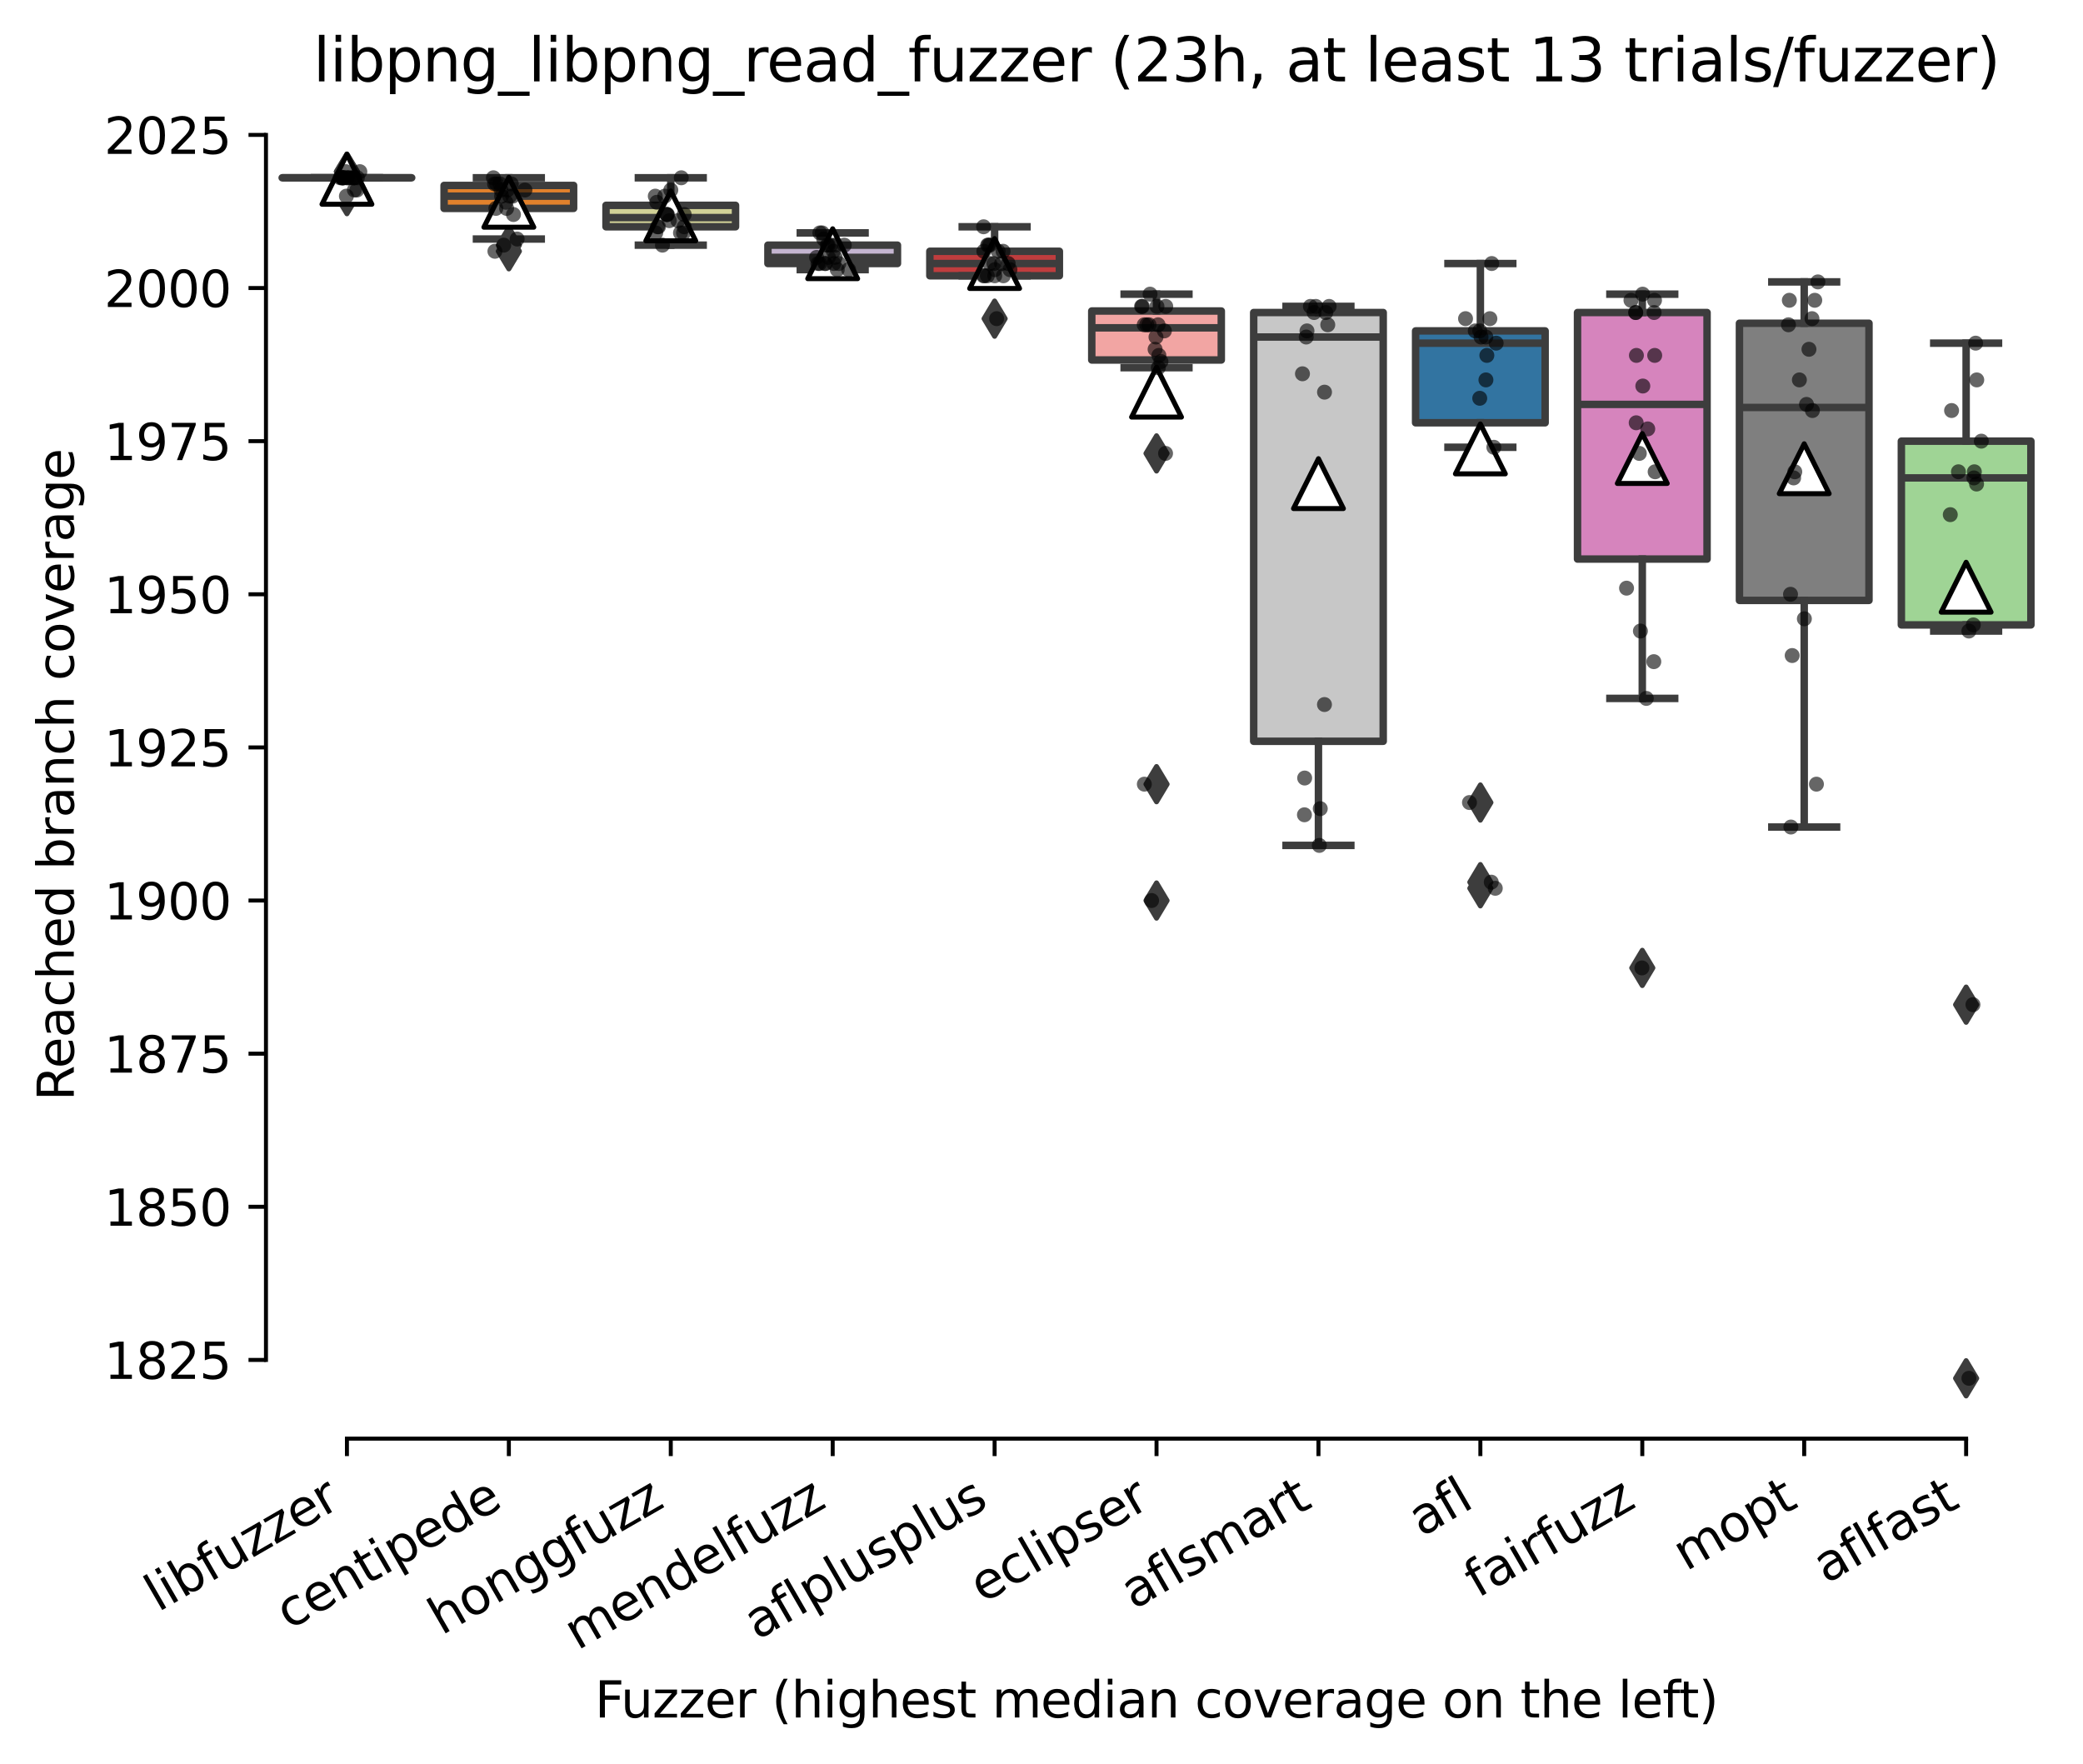 <?xml version="1.0" encoding="utf-8" standalone="no"?>
<!DOCTYPE svg PUBLIC "-//W3C//DTD SVG 1.1//EN"
  "http://www.w3.org/Graphics/SVG/1.1/DTD/svg11.dtd">
<svg xmlns:xlink="http://www.w3.org/1999/xlink" width="417.648pt" height="353.623pt" viewBox="0 0 417.648 353.623" xmlns="http://www.w3.org/2000/svg" version="1.1">
 <defs>
  <style type="text/css">*{stroke-linejoin: round; stroke-linecap: butt}</style>
 </defs>
 <g id="figure_1">
  <g id="patch_1">
   <path d="M 0 353.623 
L 417.648 353.623 
L 417.648 0 
L 0 0 
z
" style="fill: #ffffff"/>
  </g>
  <g id="axes_1">
   <g id="patch_2">
    <path d="M 53.328 288.43 
L 410.448 288.43 
L 410.448 22.318 
L 53.328 22.318 
z
" style="fill: #ffffff"/>
   </g>
   <g id="patch_3">
    <path d="M 56.575 35.642 
L 82.547 35.642 
L 82.547 35.642 
L 56.575 35.642 
L 56.575 35.642 
z
" clip-path="url(#p1c53aacf2f)" style="fill: #3a923a; stroke: #3d3d3d; stroke-width: 1.5; stroke-linejoin: miter"/>
   </g>
   <g id="patch_4">
    <path d="M 89.04 41.782 
L 115.012 41.782 
L 115.012 37.177 
L 89.04 37.177 
L 89.04 41.782 
z
" clip-path="url(#p1c53aacf2f)" style="fill: #e1812c; stroke: #3d3d3d; stroke-width: 1.5; stroke-linejoin: miter"/>
   </g>
   <g id="patch_5">
    <path d="M 121.506 45.466 
L 147.478 45.466 
L 147.478 41.168 
L 121.506 41.168 
L 121.506 45.466 
z
" clip-path="url(#p1c53aacf2f)" style="fill: #d1d197; stroke: #3d3d3d; stroke-width: 1.5; stroke-linejoin: miter"/>
   </g>
   <g id="patch_6">
    <path d="M 153.971 52.834 
L 179.943 52.834 
L 179.943 49.15 
L 153.971 49.15 
L 153.971 52.834 
z
" clip-path="url(#p1c53aacf2f)" style="fill: #c4b5d0; stroke: #3d3d3d; stroke-width: 1.5; stroke-linejoin: miter"/>
   </g>
   <g id="patch_7">
    <path d="M 186.436 55.29 
L 212.409 55.29 
L 212.409 50.378 
L 186.436 50.378 
L 186.436 55.29 
z
" clip-path="url(#p1c53aacf2f)" style="fill: #c03d3e; stroke: #3d3d3d; stroke-width: 1.5; stroke-linejoin: miter"/>
   </g>
   <g id="patch_8">
    <path d="M 218.902 72.176 
L 244.874 72.176 
L 244.874 62.352 
L 218.902 62.352 
L 218.902 72.176 
z
" clip-path="url(#p1c53aacf2f)" style="fill: #f2a5a3; stroke: #3d3d3d; stroke-width: 1.5; stroke-linejoin: miter"/>
   </g>
   <g id="patch_9">
    <path d="M 251.367 148.62 
L 277.34 148.62 
L 277.34 62.659 
L 251.367 62.659 
L 251.367 148.62 
z
" clip-path="url(#p1c53aacf2f)" style="fill: #c7c7c7; stroke: #3d3d3d; stroke-width: 1.5; stroke-linejoin: miter"/>
   </g>
   <g id="patch_10">
    <path d="M 283.833 84.763 
L 309.805 84.763 
L 309.805 66.343 
L 283.833 66.343 
L 283.833 84.763 
z
" clip-path="url(#p1c53aacf2f)" style="fill: #3274a1; stroke: #3d3d3d; stroke-width: 1.5; stroke-linejoin: miter"/>
   </g>
   <g id="patch_11">
    <path d="M 316.298 112.086 
L 342.271 112.086 
L 342.271 62.659 
L 316.298 62.659 
L 316.298 112.086 
z
" clip-path="url(#p1c53aacf2f)" style="fill: #d684bd; stroke: #3d3d3d; stroke-width: 1.5; stroke-linejoin: miter"/>
   </g>
   <g id="patch_12">
    <path d="M 348.764 120.376 
L 374.736 120.376 
L 374.736 64.808 
L 348.764 64.808 
L 348.764 120.376 
z
" clip-path="url(#p1c53aacf2f)" style="fill: #7f7f7f; stroke: #3d3d3d; stroke-width: 1.5; stroke-linejoin: miter"/>
   </g>
   <g id="patch_13">
    <path d="M 381.229 125.288 
L 407.202 125.288 
L 407.202 88.447 
L 381.229 88.447 
L 381.229 125.288 
z
" clip-path="url(#p1c53aacf2f)" style="fill: #9fd495; stroke: #3d3d3d; stroke-width: 1.5; stroke-linejoin: miter"/>
   </g>
   <g id="matplotlib.axis_1">
    <g id="xtick_1">
     <g id="line2d_1">
      <defs>
       <path id="m4e763765c9" d="M 0 0 
L 0 3.5 
" style="stroke: #000000; stroke-width: 0.8"/>
      </defs>
      <g>
       <use xlink:href="#m4e763765c9" x="69.561" y="288.43" style="stroke: #000000; stroke-width: 0.8"/>
      </g>
     </g>
     <g id="text_1">
      <!-- libfuzzer -->
      <g transform="translate(31.695 323.272) rotate(-30) scale(0.1 -0.1)">
       <defs>
        <path id="DejaVuSans-6c" d="M 603 4863 
L 1178 4863 
L 1178 0 
L 603 0 
L 603 4863 
z
" transform="scale(0.016)"/>
        <path id="DejaVuSans-69" d="M 603 3500 
L 1178 3500 
L 1178 0 
L 603 0 
L 603 3500 
z
M 603 4863 
L 1178 4863 
L 1178 4134 
L 603 4134 
L 603 4863 
z
" transform="scale(0.016)"/>
        <path id="DejaVuSans-62" d="M 3116 1747 
Q 3116 2381 2855 2742 
Q 2594 3103 2138 3103 
Q 1681 3103 1420 2742 
Q 1159 2381 1159 1747 
Q 1159 1113 1420 752 
Q 1681 391 2138 391 
Q 2594 391 2855 752 
Q 3116 1113 3116 1747 
z
M 1159 2969 
Q 1341 3281 1617 3432 
Q 1894 3584 2278 3584 
Q 2916 3584 3314 3078 
Q 3713 2572 3713 1747 
Q 3713 922 3314 415 
Q 2916 -91 2278 -91 
Q 1894 -91 1617 61 
Q 1341 213 1159 525 
L 1159 0 
L 581 0 
L 581 4863 
L 1159 4863 
L 1159 2969 
z
" transform="scale(0.016)"/>
        <path id="DejaVuSans-66" d="M 2375 4863 
L 2375 4384 
L 1825 4384 
Q 1516 4384 1395 4259 
Q 1275 4134 1275 3809 
L 1275 3500 
L 2222 3500 
L 2222 3053 
L 1275 3053 
L 1275 0 
L 697 0 
L 697 3053 
L 147 3053 
L 147 3500 
L 697 3500 
L 697 3744 
Q 697 4328 969 4595 
Q 1241 4863 1831 4863 
L 2375 4863 
z
" transform="scale(0.016)"/>
        <path id="DejaVuSans-75" d="M 544 1381 
L 544 3500 
L 1119 3500 
L 1119 1403 
Q 1119 906 1312 657 
Q 1506 409 1894 409 
Q 2359 409 2629 706 
Q 2900 1003 2900 1516 
L 2900 3500 
L 3475 3500 
L 3475 0 
L 2900 0 
L 2900 538 
Q 2691 219 2414 64 
Q 2138 -91 1772 -91 
Q 1169 -91 856 284 
Q 544 659 544 1381 
z
M 1991 3584 
L 1991 3584 
z
" transform="scale(0.016)"/>
        <path id="DejaVuSans-7a" d="M 353 3500 
L 3084 3500 
L 3084 2975 
L 922 459 
L 3084 459 
L 3084 0 
L 275 0 
L 275 525 
L 2438 3041 
L 353 3041 
L 353 3500 
z
" transform="scale(0.016)"/>
        <path id="DejaVuSans-65" d="M 3597 1894 
L 3597 1613 
L 953 1613 
Q 991 1019 1311 708 
Q 1631 397 2203 397 
Q 2534 397 2845 478 
Q 3156 559 3463 722 
L 3463 178 
Q 3153 47 2828 -22 
Q 2503 -91 2169 -91 
Q 1331 -91 842 396 
Q 353 884 353 1716 
Q 353 2575 817 3079 
Q 1281 3584 2069 3584 
Q 2775 3584 3186 3129 
Q 3597 2675 3597 1894 
z
M 3022 2063 
Q 3016 2534 2758 2815 
Q 2500 3097 2075 3097 
Q 1594 3097 1305 2825 
Q 1016 2553 972 2059 
L 3022 2063 
z
" transform="scale(0.016)"/>
        <path id="DejaVuSans-72" d="M 2631 2963 
Q 2534 3019 2420 3045 
Q 2306 3072 2169 3072 
Q 1681 3072 1420 2755 
Q 1159 2438 1159 1844 
L 1159 0 
L 581 0 
L 581 3500 
L 1159 3500 
L 1159 2956 
Q 1341 3275 1631 3429 
Q 1922 3584 2338 3584 
Q 2397 3584 2469 3576 
Q 2541 3569 2628 3553 
L 2631 2963 
z
" transform="scale(0.016)"/>
       </defs>
       <use xlink:href="#DejaVuSans-6c"/>
       <use xlink:href="#DejaVuSans-69" x="27.783"/>
       <use xlink:href="#DejaVuSans-62" x="55.566"/>
       <use xlink:href="#DejaVuSans-66" x="119.043"/>
       <use xlink:href="#DejaVuSans-75" x="154.248"/>
       <use xlink:href="#DejaVuSans-7a" x="217.627"/>
       <use xlink:href="#DejaVuSans-7a" x="270.117"/>
       <use xlink:href="#DejaVuSans-65" x="322.607"/>
       <use xlink:href="#DejaVuSans-72" x="384.131"/>
      </g>
     </g>
    </g>
    <g id="xtick_2">
     <g id="line2d_2">
      <g>
       <use xlink:href="#m4e763765c9" x="102.026" y="288.43" style="stroke: #000000; stroke-width: 0.8"/>
      </g>
     </g>
     <g id="text_2">
      <!-- centipede -->
      <g transform="translate(57.953 326.856) rotate(-30) scale(0.1 -0.1)">
       <defs>
        <path id="DejaVuSans-63" d="M 3122 3366 
L 3122 2828 
Q 2878 2963 2633 3030 
Q 2388 3097 2138 3097 
Q 1578 3097 1268 2742 
Q 959 2388 959 1747 
Q 959 1106 1268 751 
Q 1578 397 2138 397 
Q 2388 397 2633 464 
Q 2878 531 3122 666 
L 3122 134 
Q 2881 22 2623 -34 
Q 2366 -91 2075 -91 
Q 1284 -91 818 406 
Q 353 903 353 1747 
Q 353 2603 823 3093 
Q 1294 3584 2113 3584 
Q 2378 3584 2631 3529 
Q 2884 3475 3122 3366 
z
" transform="scale(0.016)"/>
        <path id="DejaVuSans-6e" d="M 3513 2113 
L 3513 0 
L 2938 0 
L 2938 2094 
Q 2938 2591 2744 2837 
Q 2550 3084 2163 3084 
Q 1697 3084 1428 2787 
Q 1159 2491 1159 1978 
L 1159 0 
L 581 0 
L 581 3500 
L 1159 3500 
L 1159 2956 
Q 1366 3272 1645 3428 
Q 1925 3584 2291 3584 
Q 2894 3584 3203 3211 
Q 3513 2838 3513 2113 
z
" transform="scale(0.016)"/>
        <path id="DejaVuSans-74" d="M 1172 4494 
L 1172 3500 
L 2356 3500 
L 2356 3053 
L 1172 3053 
L 1172 1153 
Q 1172 725 1289 603 
Q 1406 481 1766 481 
L 2356 481 
L 2356 0 
L 1766 0 
Q 1100 0 847 248 
Q 594 497 594 1153 
L 594 3053 
L 172 3053 
L 172 3500 
L 594 3500 
L 594 4494 
L 1172 4494 
z
" transform="scale(0.016)"/>
        <path id="DejaVuSans-70" d="M 1159 525 
L 1159 -1331 
L 581 -1331 
L 581 3500 
L 1159 3500 
L 1159 2969 
Q 1341 3281 1617 3432 
Q 1894 3584 2278 3584 
Q 2916 3584 3314 3078 
Q 3713 2572 3713 1747 
Q 3713 922 3314 415 
Q 2916 -91 2278 -91 
Q 1894 -91 1617 61 
Q 1341 213 1159 525 
z
M 3116 1747 
Q 3116 2381 2855 2742 
Q 2594 3103 2138 3103 
Q 1681 3103 1420 2742 
Q 1159 2381 1159 1747 
Q 1159 1113 1420 752 
Q 1681 391 2138 391 
Q 2594 391 2855 752 
Q 3116 1113 3116 1747 
z
" transform="scale(0.016)"/>
        <path id="DejaVuSans-64" d="M 2906 2969 
L 2906 4863 
L 3481 4863 
L 3481 0 
L 2906 0 
L 2906 525 
Q 2725 213 2448 61 
Q 2172 -91 1784 -91 
Q 1150 -91 751 415 
Q 353 922 353 1747 
Q 353 2572 751 3078 
Q 1150 3584 1784 3584 
Q 2172 3584 2448 3432 
Q 2725 3281 2906 2969 
z
M 947 1747 
Q 947 1113 1208 752 
Q 1469 391 1925 391 
Q 2381 391 2643 752 
Q 2906 1113 2906 1747 
Q 2906 2381 2643 2742 
Q 2381 3103 1925 3103 
Q 1469 3103 1208 2742 
Q 947 2381 947 1747 
z
" transform="scale(0.016)"/>
       </defs>
       <use xlink:href="#DejaVuSans-63"/>
       <use xlink:href="#DejaVuSans-65" x="54.98"/>
       <use xlink:href="#DejaVuSans-6e" x="116.504"/>
       <use xlink:href="#DejaVuSans-74" x="179.883"/>
       <use xlink:href="#DejaVuSans-69" x="219.092"/>
       <use xlink:href="#DejaVuSans-70" x="246.875"/>
       <use xlink:href="#DejaVuSans-65" x="310.352"/>
       <use xlink:href="#DejaVuSans-64" x="371.875"/>
       <use xlink:href="#DejaVuSans-65" x="435.352"/>
      </g>
     </g>
    </g>
    <g id="xtick_3">
     <g id="line2d_3">
      <g>
       <use xlink:href="#m4e763765c9" x="134.492" y="288.43" style="stroke: #000000; stroke-width: 0.8"/>
      </g>
     </g>
     <g id="text_3">
      <!-- honggfuzz -->
      <g transform="translate(88.553 327.933) rotate(-30) scale(0.1 -0.1)">
       <defs>
        <path id="DejaVuSans-68" d="M 3513 2113 
L 3513 0 
L 2938 0 
L 2938 2094 
Q 2938 2591 2744 2837 
Q 2550 3084 2163 3084 
Q 1697 3084 1428 2787 
Q 1159 2491 1159 1978 
L 1159 0 
L 581 0 
L 581 4863 
L 1159 4863 
L 1159 2956 
Q 1366 3272 1645 3428 
Q 1925 3584 2291 3584 
Q 2894 3584 3203 3211 
Q 3513 2838 3513 2113 
z
" transform="scale(0.016)"/>
        <path id="DejaVuSans-6f" d="M 1959 3097 
Q 1497 3097 1228 2736 
Q 959 2375 959 1747 
Q 959 1119 1226 758 
Q 1494 397 1959 397 
Q 2419 397 2687 759 
Q 2956 1122 2956 1747 
Q 2956 2369 2687 2733 
Q 2419 3097 1959 3097 
z
M 1959 3584 
Q 2709 3584 3137 3096 
Q 3566 2609 3566 1747 
Q 3566 888 3137 398 
Q 2709 -91 1959 -91 
Q 1206 -91 779 398 
Q 353 888 353 1747 
Q 353 2609 779 3096 
Q 1206 3584 1959 3584 
z
" transform="scale(0.016)"/>
        <path id="DejaVuSans-67" d="M 2906 1791 
Q 2906 2416 2648 2759 
Q 2391 3103 1925 3103 
Q 1463 3103 1205 2759 
Q 947 2416 947 1791 
Q 947 1169 1205 825 
Q 1463 481 1925 481 
Q 2391 481 2648 825 
Q 2906 1169 2906 1791 
z
M 3481 434 
Q 3481 -459 3084 -895 
Q 2688 -1331 1869 -1331 
Q 1566 -1331 1297 -1286 
Q 1028 -1241 775 -1147 
L 775 -588 
Q 1028 -725 1275 -790 
Q 1522 -856 1778 -856 
Q 2344 -856 2625 -561 
Q 2906 -266 2906 331 
L 2906 616 
Q 2728 306 2450 153 
Q 2172 0 1784 0 
Q 1141 0 747 490 
Q 353 981 353 1791 
Q 353 2603 747 3093 
Q 1141 3584 1784 3584 
Q 2172 3584 2450 3431 
Q 2728 3278 2906 2969 
L 2906 3500 
L 3481 3500 
L 3481 434 
z
" transform="scale(0.016)"/>
       </defs>
       <use xlink:href="#DejaVuSans-68"/>
       <use xlink:href="#DejaVuSans-6f" x="63.379"/>
       <use xlink:href="#DejaVuSans-6e" x="124.561"/>
       <use xlink:href="#DejaVuSans-67" x="187.939"/>
       <use xlink:href="#DejaVuSans-67" x="251.416"/>
       <use xlink:href="#DejaVuSans-66" x="314.893"/>
       <use xlink:href="#DejaVuSans-75" x="350.098"/>
       <use xlink:href="#DejaVuSans-7a" x="413.477"/>
       <use xlink:href="#DejaVuSans-7a" x="465.967"/>
      </g>
     </g>
    </g>
    <g id="xtick_4">
     <g id="line2d_4">
      <g>
       <use xlink:href="#m4e763765c9" x="166.957" y="288.43" style="stroke: #000000; stroke-width: 0.8"/>
      </g>
     </g>
     <g id="text_4">
      <!-- mendelfuzz -->
      <g transform="translate(115.804 330.943) rotate(-30) scale(0.1 -0.1)">
       <defs>
        <path id="DejaVuSans-6d" d="M 3328 2828 
Q 3544 3216 3844 3400 
Q 4144 3584 4550 3584 
Q 5097 3584 5394 3201 
Q 5691 2819 5691 2113 
L 5691 0 
L 5113 0 
L 5113 2094 
Q 5113 2597 4934 2840 
Q 4756 3084 4391 3084 
Q 3944 3084 3684 2787 
Q 3425 2491 3425 1978 
L 3425 0 
L 2847 0 
L 2847 2094 
Q 2847 2600 2669 2842 
Q 2491 3084 2119 3084 
Q 1678 3084 1418 2786 
Q 1159 2488 1159 1978 
L 1159 0 
L 581 0 
L 581 3500 
L 1159 3500 
L 1159 2956 
Q 1356 3278 1631 3431 
Q 1906 3584 2284 3584 
Q 2666 3584 2933 3390 
Q 3200 3197 3328 2828 
z
" transform="scale(0.016)"/>
       </defs>
       <use xlink:href="#DejaVuSans-6d"/>
       <use xlink:href="#DejaVuSans-65" x="97.412"/>
       <use xlink:href="#DejaVuSans-6e" x="158.936"/>
       <use xlink:href="#DejaVuSans-64" x="222.314"/>
       <use xlink:href="#DejaVuSans-65" x="285.791"/>
       <use xlink:href="#DejaVuSans-6c" x="347.314"/>
       <use xlink:href="#DejaVuSans-66" x="375.098"/>
       <use xlink:href="#DejaVuSans-75" x="410.303"/>
       <use xlink:href="#DejaVuSans-7a" x="473.682"/>
       <use xlink:href="#DejaVuSans-7a" x="526.172"/>
      </g>
     </g>
    </g>
    <g id="xtick_5">
     <g id="line2d_5">
      <g>
       <use xlink:href="#m4e763765c9" x="199.423" y="288.43" style="stroke: #000000; stroke-width: 0.8"/>
      </g>
     </g>
     <g id="text_5">
      <!-- aflplusplus -->
      <g transform="translate(151.814 328.897) rotate(-30) scale(0.1 -0.1)">
       <defs>
        <path id="DejaVuSans-61" d="M 2194 1759 
Q 1497 1759 1228 1600 
Q 959 1441 959 1056 
Q 959 750 1161 570 
Q 1363 391 1709 391 
Q 2188 391 2477 730 
Q 2766 1069 2766 1631 
L 2766 1759 
L 2194 1759 
z
M 3341 1997 
L 3341 0 
L 2766 0 
L 2766 531 
Q 2569 213 2275 61 
Q 1981 -91 1556 -91 
Q 1019 -91 701 211 
Q 384 513 384 1019 
Q 384 1609 779 1909 
Q 1175 2209 1959 2209 
L 2766 2209 
L 2766 2266 
Q 2766 2663 2505 2880 
Q 2244 3097 1772 3097 
Q 1472 3097 1187 3025 
Q 903 2953 641 2809 
L 641 3341 
Q 956 3463 1253 3523 
Q 1550 3584 1831 3584 
Q 2591 3584 2966 3190 
Q 3341 2797 3341 1997 
z
" transform="scale(0.016)"/>
        <path id="DejaVuSans-73" d="M 2834 3397 
L 2834 2853 
Q 2591 2978 2328 3040 
Q 2066 3103 1784 3103 
Q 1356 3103 1142 2972 
Q 928 2841 928 2578 
Q 928 2378 1081 2264 
Q 1234 2150 1697 2047 
L 1894 2003 
Q 2506 1872 2764 1633 
Q 3022 1394 3022 966 
Q 3022 478 2636 193 
Q 2250 -91 1575 -91 
Q 1294 -91 989 -36 
Q 684 19 347 128 
L 347 722 
Q 666 556 975 473 
Q 1284 391 1588 391 
Q 1994 391 2212 530 
Q 2431 669 2431 922 
Q 2431 1156 2273 1281 
Q 2116 1406 1581 1522 
L 1381 1569 
Q 847 1681 609 1914 
Q 372 2147 372 2553 
Q 372 3047 722 3315 
Q 1072 3584 1716 3584 
Q 2034 3584 2315 3537 
Q 2597 3491 2834 3397 
z
" transform="scale(0.016)"/>
       </defs>
       <use xlink:href="#DejaVuSans-61"/>
       <use xlink:href="#DejaVuSans-66" x="61.279"/>
       <use xlink:href="#DejaVuSans-6c" x="96.484"/>
       <use xlink:href="#DejaVuSans-70" x="124.268"/>
       <use xlink:href="#DejaVuSans-6c" x="187.744"/>
       <use xlink:href="#DejaVuSans-75" x="215.527"/>
       <use xlink:href="#DejaVuSans-73" x="278.906"/>
       <use xlink:href="#DejaVuSans-70" x="331.006"/>
       <use xlink:href="#DejaVuSans-6c" x="394.482"/>
       <use xlink:href="#DejaVuSans-75" x="422.266"/>
       <use xlink:href="#DejaVuSans-73" x="485.645"/>
      </g>
     </g>
    </g>
    <g id="xtick_6">
     <g id="line2d_6">
      <g>
       <use xlink:href="#m4e763765c9" x="231.888" y="288.43" style="stroke: #000000; stroke-width: 0.8"/>
      </g>
     </g>
     <g id="text_6">
      <!-- eclipser -->
      <g transform="translate(197.048 321.525) rotate(-30) scale(0.1 -0.1)">
       <use xlink:href="#DejaVuSans-65"/>
       <use xlink:href="#DejaVuSans-63" x="61.523"/>
       <use xlink:href="#DejaVuSans-6c" x="116.504"/>
       <use xlink:href="#DejaVuSans-69" x="144.287"/>
       <use xlink:href="#DejaVuSans-70" x="172.07"/>
       <use xlink:href="#DejaVuSans-73" x="235.547"/>
       <use xlink:href="#DejaVuSans-65" x="287.646"/>
       <use xlink:href="#DejaVuSans-72" x="349.17"/>
      </g>
     </g>
    </g>
    <g id="xtick_7">
     <g id="line2d_7">
      <g>
       <use xlink:href="#m4e763765c9" x="264.354" y="288.43" style="stroke: #000000; stroke-width: 0.8"/>
      </g>
     </g>
     <g id="text_7">
      <!-- aflsmart -->
      <g transform="translate(227.343 322.779) rotate(-30) scale(0.1 -0.1)">
       <use xlink:href="#DejaVuSans-61"/>
       <use xlink:href="#DejaVuSans-66" x="61.279"/>
       <use xlink:href="#DejaVuSans-6c" x="96.484"/>
       <use xlink:href="#DejaVuSans-73" x="124.268"/>
       <use xlink:href="#DejaVuSans-6d" x="176.367"/>
       <use xlink:href="#DejaVuSans-61" x="273.779"/>
       <use xlink:href="#DejaVuSans-72" x="335.059"/>
       <use xlink:href="#DejaVuSans-74" x="376.172"/>
      </g>
     </g>
    </g>
    <g id="xtick_8">
     <g id="line2d_8">
      <g>
       <use xlink:href="#m4e763765c9" x="296.819" y="288.43" style="stroke: #000000; stroke-width: 0.8"/>
      </g>
     </g>
     <g id="text_8">
      <!-- afl -->
      <g transform="translate(285.017 308.224) rotate(-30) scale(0.1 -0.1)">
       <use xlink:href="#DejaVuSans-61"/>
       <use xlink:href="#DejaVuSans-66" x="61.279"/>
       <use xlink:href="#DejaVuSans-6c" x="96.484"/>
      </g>
     </g>
    </g>
    <g id="xtick_9">
     <g id="line2d_9">
      <g>
       <use xlink:href="#m4e763765c9" x="329.284" y="288.43" style="stroke: #000000; stroke-width: 0.8"/>
      </g>
     </g>
     <g id="text_9">
      <!-- fairfuzz -->
      <g transform="translate(296.295 320.457) rotate(-30) scale(0.1 -0.1)">
       <use xlink:href="#DejaVuSans-66"/>
       <use xlink:href="#DejaVuSans-61" x="35.205"/>
       <use xlink:href="#DejaVuSans-69" x="96.484"/>
       <use xlink:href="#DejaVuSans-72" x="124.268"/>
       <use xlink:href="#DejaVuSans-66" x="165.381"/>
       <use xlink:href="#DejaVuSans-75" x="200.586"/>
       <use xlink:href="#DejaVuSans-7a" x="263.965"/>
       <use xlink:href="#DejaVuSans-7a" x="316.455"/>
      </g>
     </g>
    </g>
    <g id="xtick_10">
     <g id="line2d_10">
      <g>
       <use xlink:href="#m4e763765c9" x="361.75" y="288.43" style="stroke: #000000; stroke-width: 0.8"/>
      </g>
     </g>
     <g id="text_10">
      <!-- mopt -->
      <g transform="translate(338.082 315.075) rotate(-30) scale(0.1 -0.1)">
       <use xlink:href="#DejaVuSans-6d"/>
       <use xlink:href="#DejaVuSans-6f" x="97.412"/>
       <use xlink:href="#DejaVuSans-70" x="158.594"/>
       <use xlink:href="#DejaVuSans-74" x="222.07"/>
      </g>
     </g>
    </g>
    <g id="xtick_11">
     <g id="line2d_11">
      <g>
       <use xlink:href="#m4e763765c9" x="394.215" y="288.43" style="stroke: #000000; stroke-width: 0.8"/>
      </g>
     </g>
     <g id="text_11">
      <!-- aflfast -->
      <g transform="translate(366.152 317.613) rotate(-30) scale(0.1 -0.1)">
       <use xlink:href="#DejaVuSans-61"/>
       <use xlink:href="#DejaVuSans-66" x="61.279"/>
       <use xlink:href="#DejaVuSans-6c" x="96.484"/>
       <use xlink:href="#DejaVuSans-66" x="124.268"/>
       <use xlink:href="#DejaVuSans-61" x="159.473"/>
       <use xlink:href="#DejaVuSans-73" x="220.752"/>
       <use xlink:href="#DejaVuSans-74" x="272.852"/>
      </g>
     </g>
    </g>
    <g id="text_12">
     <!-- Fuzzer (highest median coverage on the left) -->
     <g transform="translate(119.27 344.343) scale(0.1 -0.1)">
      <defs>
       <path id="DejaVuSans-46" d="M 628 4666 
L 3309 4666 
L 3309 4134 
L 1259 4134 
L 1259 2759 
L 3109 2759 
L 3109 2228 
L 1259 2228 
L 1259 0 
L 628 0 
L 628 4666 
z
" transform="scale(0.016)"/>
       <path id="DejaVuSans-20" transform="scale(0.016)"/>
       <path id="DejaVuSans-28" d="M 1984 4856 
Q 1566 4138 1362 3434 
Q 1159 2731 1159 2009 
Q 1159 1288 1364 580 
Q 1569 -128 1984 -844 
L 1484 -844 
Q 1016 -109 783 600 
Q 550 1309 550 2009 
Q 550 2706 781 3412 
Q 1013 4119 1484 4856 
L 1984 4856 
z
" transform="scale(0.016)"/>
       <path id="DejaVuSans-76" d="M 191 3500 
L 800 3500 
L 1894 563 
L 2988 3500 
L 3597 3500 
L 2284 0 
L 1503 0 
L 191 3500 
z
" transform="scale(0.016)"/>
       <path id="DejaVuSans-29" d="M 513 4856 
L 1013 4856 
Q 1481 4119 1714 3412 
Q 1947 2706 1947 2009 
Q 1947 1309 1714 600 
Q 1481 -109 1013 -844 
L 513 -844 
Q 928 -128 1133 580 
Q 1338 1288 1338 2009 
Q 1338 2731 1133 3434 
Q 928 4138 513 4856 
z
" transform="scale(0.016)"/>
      </defs>
      <use xlink:href="#DejaVuSans-46"/>
      <use xlink:href="#DejaVuSans-75" x="52.02"/>
      <use xlink:href="#DejaVuSans-7a" x="115.398"/>
      <use xlink:href="#DejaVuSans-7a" x="167.889"/>
      <use xlink:href="#DejaVuSans-65" x="220.379"/>
      <use xlink:href="#DejaVuSans-72" x="281.902"/>
      <use xlink:href="#DejaVuSans-20" x="323.016"/>
      <use xlink:href="#DejaVuSans-28" x="354.803"/>
      <use xlink:href="#DejaVuSans-68" x="393.816"/>
      <use xlink:href="#DejaVuSans-69" x="457.195"/>
      <use xlink:href="#DejaVuSans-67" x="484.979"/>
      <use xlink:href="#DejaVuSans-68" x="548.455"/>
      <use xlink:href="#DejaVuSans-65" x="611.834"/>
      <use xlink:href="#DejaVuSans-73" x="673.357"/>
      <use xlink:href="#DejaVuSans-74" x="725.457"/>
      <use xlink:href="#DejaVuSans-20" x="764.666"/>
      <use xlink:href="#DejaVuSans-6d" x="796.453"/>
      <use xlink:href="#DejaVuSans-65" x="893.865"/>
      <use xlink:href="#DejaVuSans-64" x="955.389"/>
      <use xlink:href="#DejaVuSans-69" x="1018.865"/>
      <use xlink:href="#DejaVuSans-61" x="1046.648"/>
      <use xlink:href="#DejaVuSans-6e" x="1107.928"/>
      <use xlink:href="#DejaVuSans-20" x="1171.307"/>
      <use xlink:href="#DejaVuSans-63" x="1203.094"/>
      <use xlink:href="#DejaVuSans-6f" x="1258.074"/>
      <use xlink:href="#DejaVuSans-76" x="1319.256"/>
      <use xlink:href="#DejaVuSans-65" x="1378.436"/>
      <use xlink:href="#DejaVuSans-72" x="1439.959"/>
      <use xlink:href="#DejaVuSans-61" x="1481.072"/>
      <use xlink:href="#DejaVuSans-67" x="1542.352"/>
      <use xlink:href="#DejaVuSans-65" x="1605.828"/>
      <use xlink:href="#DejaVuSans-20" x="1667.352"/>
      <use xlink:href="#DejaVuSans-6f" x="1699.139"/>
      <use xlink:href="#DejaVuSans-6e" x="1760.32"/>
      <use xlink:href="#DejaVuSans-20" x="1823.699"/>
      <use xlink:href="#DejaVuSans-74" x="1855.486"/>
      <use xlink:href="#DejaVuSans-68" x="1894.695"/>
      <use xlink:href="#DejaVuSans-65" x="1958.074"/>
      <use xlink:href="#DejaVuSans-20" x="2019.598"/>
      <use xlink:href="#DejaVuSans-6c" x="2051.385"/>
      <use xlink:href="#DejaVuSans-65" x="2079.168"/>
      <use xlink:href="#DejaVuSans-66" x="2140.691"/>
      <use xlink:href="#DejaVuSans-74" x="2174.146"/>
      <use xlink:href="#DejaVuSans-29" x="2213.355"/>
     </g>
    </g>
   </g>
   <g id="matplotlib.axis_2">
    <g id="ytick_1">
     <g id="line2d_12">
      <defs>
       <path id="m62a9fa2897" d="M 0 0 
L -3.5 0 
" style="stroke: #000000; stroke-width: 0.8"/>
      </defs>
      <g>
       <use xlink:href="#m62a9fa2897" x="53.328" y="272.65" style="stroke: #000000; stroke-width: 0.8"/>
      </g>
     </g>
     <g id="text_13">
      <!-- 1825 -->
      <g transform="translate(20.878 276.449) scale(0.1 -0.1)">
       <defs>
        <path id="DejaVuSans-31" d="M 794 531 
L 1825 531 
L 1825 4091 
L 703 3866 
L 703 4441 
L 1819 4666 
L 2450 4666 
L 2450 531 
L 3481 531 
L 3481 0 
L 794 0 
L 794 531 
z
" transform="scale(0.016)"/>
        <path id="DejaVuSans-38" d="M 2034 2216 
Q 1584 2216 1326 1975 
Q 1069 1734 1069 1313 
Q 1069 891 1326 650 
Q 1584 409 2034 409 
Q 2484 409 2743 651 
Q 3003 894 3003 1313 
Q 3003 1734 2745 1975 
Q 2488 2216 2034 2216 
z
M 1403 2484 
Q 997 2584 770 2862 
Q 544 3141 544 3541 
Q 544 4100 942 4425 
Q 1341 4750 2034 4750 
Q 2731 4750 3128 4425 
Q 3525 4100 3525 3541 
Q 3525 3141 3298 2862 
Q 3072 2584 2669 2484 
Q 3125 2378 3379 2068 
Q 3634 1759 3634 1313 
Q 3634 634 3220 271 
Q 2806 -91 2034 -91 
Q 1263 -91 848 271 
Q 434 634 434 1313 
Q 434 1759 690 2068 
Q 947 2378 1403 2484 
z
M 1172 3481 
Q 1172 3119 1398 2916 
Q 1625 2713 2034 2713 
Q 2441 2713 2670 2916 
Q 2900 3119 2900 3481 
Q 2900 3844 2670 4047 
Q 2441 4250 2034 4250 
Q 1625 4250 1398 4047 
Q 1172 3844 1172 3481 
z
" transform="scale(0.016)"/>
        <path id="DejaVuSans-32" d="M 1228 531 
L 3431 531 
L 3431 0 
L 469 0 
L 469 531 
Q 828 903 1448 1529 
Q 2069 2156 2228 2338 
Q 2531 2678 2651 2914 
Q 2772 3150 2772 3378 
Q 2772 3750 2511 3984 
Q 2250 4219 1831 4219 
Q 1534 4219 1204 4116 
Q 875 4013 500 3803 
L 500 4441 
Q 881 4594 1212 4672 
Q 1544 4750 1819 4750 
Q 2544 4750 2975 4387 
Q 3406 4025 3406 3419 
Q 3406 3131 3298 2873 
Q 3191 2616 2906 2266 
Q 2828 2175 2409 1742 
Q 1991 1309 1228 531 
z
" transform="scale(0.016)"/>
        <path id="DejaVuSans-35" d="M 691 4666 
L 3169 4666 
L 3169 4134 
L 1269 4134 
L 1269 2991 
Q 1406 3038 1543 3061 
Q 1681 3084 1819 3084 
Q 2600 3084 3056 2656 
Q 3513 2228 3513 1497 
Q 3513 744 3044 326 
Q 2575 -91 1722 -91 
Q 1428 -91 1123 -41 
Q 819 9 494 109 
L 494 744 
Q 775 591 1075 516 
Q 1375 441 1709 441 
Q 2250 441 2565 725 
Q 2881 1009 2881 1497 
Q 2881 1984 2565 2268 
Q 2250 2553 1709 2553 
Q 1456 2553 1204 2497 
Q 953 2441 691 2322 
L 691 4666 
z
" transform="scale(0.016)"/>
       </defs>
       <use xlink:href="#DejaVuSans-31"/>
       <use xlink:href="#DejaVuSans-38" x="63.623"/>
       <use xlink:href="#DejaVuSans-32" x="127.246"/>
       <use xlink:href="#DejaVuSans-35" x="190.869"/>
      </g>
     </g>
    </g>
    <g id="ytick_2">
     <g id="line2d_13">
      <g>
       <use xlink:href="#m62a9fa2897" x="53.328" y="241.95" style="stroke: #000000; stroke-width: 0.8"/>
      </g>
     </g>
     <g id="text_14">
      <!-- 1850 -->
      <g transform="translate(20.878 245.749) scale(0.1 -0.1)">
       <defs>
        <path id="DejaVuSans-30" d="M 2034 4250 
Q 1547 4250 1301 3770 
Q 1056 3291 1056 2328 
Q 1056 1369 1301 889 
Q 1547 409 2034 409 
Q 2525 409 2770 889 
Q 3016 1369 3016 2328 
Q 3016 3291 2770 3770 
Q 2525 4250 2034 4250 
z
M 2034 4750 
Q 2819 4750 3233 4129 
Q 3647 3509 3647 2328 
Q 3647 1150 3233 529 
Q 2819 -91 2034 -91 
Q 1250 -91 836 529 
Q 422 1150 422 2328 
Q 422 3509 836 4129 
Q 1250 4750 2034 4750 
z
" transform="scale(0.016)"/>
       </defs>
       <use xlink:href="#DejaVuSans-31"/>
       <use xlink:href="#DejaVuSans-38" x="63.623"/>
       <use xlink:href="#DejaVuSans-35" x="127.246"/>
       <use xlink:href="#DejaVuSans-30" x="190.869"/>
      </g>
     </g>
    </g>
    <g id="ytick_3">
     <g id="line2d_14">
      <g>
       <use xlink:href="#m62a9fa2897" x="53.328" y="211.249" style="stroke: #000000; stroke-width: 0.8"/>
      </g>
     </g>
     <g id="text_15">
      <!-- 1875 -->
      <g transform="translate(20.878 215.048) scale(0.1 -0.1)">
       <defs>
        <path id="DejaVuSans-37" d="M 525 4666 
L 3525 4666 
L 3525 4397 
L 1831 0 
L 1172 0 
L 2766 4134 
L 525 4134 
L 525 4666 
z
" transform="scale(0.016)"/>
       </defs>
       <use xlink:href="#DejaVuSans-31"/>
       <use xlink:href="#DejaVuSans-38" x="63.623"/>
       <use xlink:href="#DejaVuSans-37" x="127.246"/>
       <use xlink:href="#DejaVuSans-35" x="190.869"/>
      </g>
     </g>
    </g>
    <g id="ytick_4">
     <g id="line2d_15">
      <g>
       <use xlink:href="#m62a9fa2897" x="53.328" y="180.549" style="stroke: #000000; stroke-width: 0.8"/>
      </g>
     </g>
     <g id="text_16">
      <!-- 1900 -->
      <g transform="translate(20.878 184.348) scale(0.1 -0.1)">
       <defs>
        <path id="DejaVuSans-39" d="M 703 97 
L 703 672 
Q 941 559 1184 500 
Q 1428 441 1663 441 
Q 2288 441 2617 861 
Q 2947 1281 2994 2138 
Q 2813 1869 2534 1725 
Q 2256 1581 1919 1581 
Q 1219 1581 811 2004 
Q 403 2428 403 3163 
Q 403 3881 828 4315 
Q 1253 4750 1959 4750 
Q 2769 4750 3195 4129 
Q 3622 3509 3622 2328 
Q 3622 1225 3098 567 
Q 2575 -91 1691 -91 
Q 1453 -91 1209 -44 
Q 966 3 703 97 
z
M 1959 2075 
Q 2384 2075 2632 2365 
Q 2881 2656 2881 3163 
Q 2881 3666 2632 3958 
Q 2384 4250 1959 4250 
Q 1534 4250 1286 3958 
Q 1038 3666 1038 3163 
Q 1038 2656 1286 2365 
Q 1534 2075 1959 2075 
z
" transform="scale(0.016)"/>
       </defs>
       <use xlink:href="#DejaVuSans-31"/>
       <use xlink:href="#DejaVuSans-39" x="63.623"/>
       <use xlink:href="#DejaVuSans-30" x="127.246"/>
       <use xlink:href="#DejaVuSans-30" x="190.869"/>
      </g>
     </g>
    </g>
    <g id="ytick_5">
     <g id="line2d_16">
      <g>
       <use xlink:href="#m62a9fa2897" x="53.328" y="149.848" style="stroke: #000000; stroke-width: 0.8"/>
      </g>
     </g>
     <g id="text_17">
      <!-- 1925 -->
      <g transform="translate(20.878 153.647) scale(0.1 -0.1)">
       <use xlink:href="#DejaVuSans-31"/>
       <use xlink:href="#DejaVuSans-39" x="63.623"/>
       <use xlink:href="#DejaVuSans-32" x="127.246"/>
       <use xlink:href="#DejaVuSans-35" x="190.869"/>
      </g>
     </g>
    </g>
    <g id="ytick_6">
     <g id="line2d_17">
      <g>
       <use xlink:href="#m62a9fa2897" x="53.328" y="119.148" style="stroke: #000000; stroke-width: 0.8"/>
      </g>
     </g>
     <g id="text_18">
      <!-- 1950 -->
      <g transform="translate(20.878 122.947) scale(0.1 -0.1)">
       <use xlink:href="#DejaVuSans-31"/>
       <use xlink:href="#DejaVuSans-39" x="63.623"/>
       <use xlink:href="#DejaVuSans-35" x="127.246"/>
       <use xlink:href="#DejaVuSans-30" x="190.869"/>
      </g>
     </g>
    </g>
    <g id="ytick_7">
     <g id="line2d_18">
      <g>
       <use xlink:href="#m62a9fa2897" x="53.328" y="88.447" style="stroke: #000000; stroke-width: 0.8"/>
      </g>
     </g>
     <g id="text_19">
      <!-- 1975 -->
      <g transform="translate(20.878 92.246) scale(0.1 -0.1)">
       <use xlink:href="#DejaVuSans-31"/>
       <use xlink:href="#DejaVuSans-39" x="63.623"/>
       <use xlink:href="#DejaVuSans-37" x="127.246"/>
       <use xlink:href="#DejaVuSans-35" x="190.869"/>
      </g>
     </g>
    </g>
    <g id="ytick_8">
     <g id="line2d_19">
      <g>
       <use xlink:href="#m62a9fa2897" x="53.328" y="57.747" style="stroke: #000000; stroke-width: 0.8"/>
      </g>
     </g>
     <g id="text_20">
      <!-- 2000 -->
      <g transform="translate(20.878 61.546) scale(0.1 -0.1)">
       <use xlink:href="#DejaVuSans-32"/>
       <use xlink:href="#DejaVuSans-30" x="63.623"/>
       <use xlink:href="#DejaVuSans-30" x="127.246"/>
       <use xlink:href="#DejaVuSans-30" x="190.869"/>
      </g>
     </g>
    </g>
    <g id="ytick_9">
     <g id="line2d_20">
      <g>
       <use xlink:href="#m62a9fa2897" x="53.328" y="27.046" style="stroke: #000000; stroke-width: 0.8"/>
      </g>
     </g>
     <g id="text_21">
      <!-- 2025 -->
      <g transform="translate(20.878 30.845) scale(0.1 -0.1)">
       <use xlink:href="#DejaVuSans-32"/>
       <use xlink:href="#DejaVuSans-30" x="63.623"/>
       <use xlink:href="#DejaVuSans-32" x="127.246"/>
       <use xlink:href="#DejaVuSans-35" x="190.869"/>
      </g>
     </g>
    </g>
    <g id="text_22">
     <!-- Reached branch coverage -->
     <g transform="translate(14.798 220.706) rotate(-90) scale(0.1 -0.1)">
      <defs>
       <path id="DejaVuSans-52" d="M 2841 2188 
Q 3044 2119 3236 1894 
Q 3428 1669 3622 1275 
L 4263 0 
L 3584 0 
L 2988 1197 
Q 2756 1666 2539 1819 
Q 2322 1972 1947 1972 
L 1259 1972 
L 1259 0 
L 628 0 
L 628 4666 
L 2053 4666 
Q 2853 4666 3247 4331 
Q 3641 3997 3641 3322 
Q 3641 2881 3436 2590 
Q 3231 2300 2841 2188 
z
M 1259 4147 
L 1259 2491 
L 2053 2491 
Q 2509 2491 2742 2702 
Q 2975 2913 2975 3322 
Q 2975 3731 2742 3939 
Q 2509 4147 2053 4147 
L 1259 4147 
z
" transform="scale(0.016)"/>
      </defs>
      <use xlink:href="#DejaVuSans-52"/>
      <use xlink:href="#DejaVuSans-65" x="64.982"/>
      <use xlink:href="#DejaVuSans-61" x="126.506"/>
      <use xlink:href="#DejaVuSans-63" x="187.785"/>
      <use xlink:href="#DejaVuSans-68" x="242.766"/>
      <use xlink:href="#DejaVuSans-65" x="306.145"/>
      <use xlink:href="#DejaVuSans-64" x="367.668"/>
      <use xlink:href="#DejaVuSans-20" x="431.145"/>
      <use xlink:href="#DejaVuSans-62" x="462.932"/>
      <use xlink:href="#DejaVuSans-72" x="526.408"/>
      <use xlink:href="#DejaVuSans-61" x="567.521"/>
      <use xlink:href="#DejaVuSans-6e" x="628.801"/>
      <use xlink:href="#DejaVuSans-63" x="692.18"/>
      <use xlink:href="#DejaVuSans-68" x="747.16"/>
      <use xlink:href="#DejaVuSans-20" x="810.539"/>
      <use xlink:href="#DejaVuSans-63" x="842.326"/>
      <use xlink:href="#DejaVuSans-6f" x="897.307"/>
      <use xlink:href="#DejaVuSans-76" x="958.488"/>
      <use xlink:href="#DejaVuSans-65" x="1017.668"/>
      <use xlink:href="#DejaVuSans-72" x="1079.191"/>
      <use xlink:href="#DejaVuSans-61" x="1120.305"/>
      <use xlink:href="#DejaVuSans-67" x="1181.584"/>
      <use xlink:href="#DejaVuSans-65" x="1245.061"/>
     </g>
    </g>
   </g>
   <g id="line2d_21">
    <path d="M 69.561 35.642 
L 69.561 35.642 
" clip-path="url(#p1c53aacf2f)" style="fill: none; stroke: #3d3d3d; stroke-width: 1.5; stroke-linecap: square"/>
   </g>
   <g id="line2d_22">
    <path d="M 69.561 35.642 
L 69.561 35.642 
" clip-path="url(#p1c53aacf2f)" style="fill: none; stroke: #3d3d3d; stroke-width: 1.5; stroke-linecap: square"/>
   </g>
   <g id="line2d_23">
    <path d="M 63.068 35.642 
L 76.054 35.642 
" clip-path="url(#p1c53aacf2f)" style="fill: none; stroke: #3d3d3d; stroke-width: 1.5; stroke-linecap: square"/>
   </g>
   <g id="line2d_24">
    <path d="M 63.068 35.642 
L 76.054 35.642 
" clip-path="url(#p1c53aacf2f)" style="fill: none; stroke: #3d3d3d; stroke-width: 1.5; stroke-linecap: square"/>
   </g>
   <g id="line2d_25">
    <defs>
     <path id="m08250fddaf" d="M -0 3.536 
L 2.121 0 
L -0 -3.536 
L -2.121 -0 
z
" style="stroke: #3d3d3d; stroke-linejoin: miter"/>
    </defs>
    <g clip-path="url(#p1c53aacf2f)">
     <use xlink:href="#m08250fddaf" x="69.561" y="39.326" style="fill: #3d3d3d; stroke: #3d3d3d; stroke-linejoin: miter"/>
     <use xlink:href="#m08250fddaf" x="69.561" y="38.098" style="fill: #3d3d3d; stroke: #3d3d3d; stroke-linejoin: miter"/>
     <use xlink:href="#m08250fddaf" x="69.561" y="38.098" style="fill: #3d3d3d; stroke: #3d3d3d; stroke-linejoin: miter"/>
     <use xlink:href="#m08250fddaf" x="69.561" y="34.414" style="fill: #3d3d3d; stroke: #3d3d3d; stroke-linejoin: miter"/>
     <use xlink:href="#m08250fddaf" x="69.561" y="34.414" style="fill: #3d3d3d; stroke: #3d3d3d; stroke-linejoin: miter"/>
    </g>
   </g>
   <g id="line2d_26">
    <path d="M 102.026 41.782 
L 102.026 47.922 
" clip-path="url(#p1c53aacf2f)" style="fill: none; stroke: #3d3d3d; stroke-width: 1.5; stroke-linecap: square"/>
   </g>
   <g id="line2d_27">
    <path d="M 102.026 37.177 
L 102.026 35.642 
" clip-path="url(#p1c53aacf2f)" style="fill: none; stroke: #3d3d3d; stroke-width: 1.5; stroke-linecap: square"/>
   </g>
   <g id="line2d_28">
    <path d="M 95.533 47.922 
L 108.519 47.922 
" clip-path="url(#p1c53aacf2f)" style="fill: none; stroke: #3d3d3d; stroke-width: 1.5; stroke-linecap: square"/>
   </g>
   <g id="line2d_29">
    <path d="M 95.533 35.642 
L 108.519 35.642 
" clip-path="url(#p1c53aacf2f)" style="fill: none; stroke: #3d3d3d; stroke-width: 1.5; stroke-linecap: square"/>
   </g>
   <g id="line2d_30">
    <g clip-path="url(#p1c53aacf2f)">
     <use xlink:href="#m08250fddaf" x="102.026" y="50.378" style="fill: #3d3d3d; stroke: #3d3d3d; stroke-linejoin: miter"/>
     <use xlink:href="#m08250fddaf" x="102.026" y="49.15" style="fill: #3d3d3d; stroke: #3d3d3d; stroke-linejoin: miter"/>
    </g>
   </g>
   <g id="line2d_31">
    <path d="M 134.492 45.466 
L 134.492 49.15 
" clip-path="url(#p1c53aacf2f)" style="fill: none; stroke: #3d3d3d; stroke-width: 1.5; stroke-linecap: square"/>
   </g>
   <g id="line2d_32">
    <path d="M 134.492 41.168 
L 134.492 35.642 
" clip-path="url(#p1c53aacf2f)" style="fill: none; stroke: #3d3d3d; stroke-width: 1.5; stroke-linecap: square"/>
   </g>
   <g id="line2d_33">
    <path d="M 127.999 49.15 
L 140.985 49.15 
" clip-path="url(#p1c53aacf2f)" style="fill: none; stroke: #3d3d3d; stroke-width: 1.5; stroke-linecap: square"/>
   </g>
   <g id="line2d_34">
    <path d="M 127.999 35.642 
L 140.985 35.642 
" clip-path="url(#p1c53aacf2f)" style="fill: none; stroke: #3d3d3d; stroke-width: 1.5; stroke-linecap: square"/>
   </g>
   <g id="line2d_35"/>
   <g id="line2d_36">
    <path d="M 166.957 52.834 
L 166.957 54.062 
" clip-path="url(#p1c53aacf2f)" style="fill: none; stroke: #3d3d3d; stroke-width: 1.5; stroke-linecap: square"/>
   </g>
   <g id="line2d_37">
    <path d="M 166.957 49.15 
L 166.957 46.694 
" clip-path="url(#p1c53aacf2f)" style="fill: none; stroke: #3d3d3d; stroke-width: 1.5; stroke-linecap: square"/>
   </g>
   <g id="line2d_38">
    <path d="M 160.464 54.062 
L 173.45 54.062 
" clip-path="url(#p1c53aacf2f)" style="fill: none; stroke: #3d3d3d; stroke-width: 1.5; stroke-linecap: square"/>
   </g>
   <g id="line2d_39">
    <path d="M 160.464 46.694 
L 173.45 46.694 
" clip-path="url(#p1c53aacf2f)" style="fill: none; stroke: #3d3d3d; stroke-width: 1.5; stroke-linecap: square"/>
   </g>
   <g id="line2d_40"/>
   <g id="line2d_41">
    <path d="M 199.423 55.29 
L 199.423 55.29 
" clip-path="url(#p1c53aacf2f)" style="fill: none; stroke: #3d3d3d; stroke-width: 1.5; stroke-linecap: square"/>
   </g>
   <g id="line2d_42">
    <path d="M 199.423 50.378 
L 199.423 45.466 
" clip-path="url(#p1c53aacf2f)" style="fill: none; stroke: #3d3d3d; stroke-width: 1.5; stroke-linecap: square"/>
   </g>
   <g id="line2d_43">
    <path d="M 192.93 55.29 
L 205.916 55.29 
" clip-path="url(#p1c53aacf2f)" style="fill: none; stroke: #3d3d3d; stroke-width: 1.5; stroke-linecap: square"/>
   </g>
   <g id="line2d_44">
    <path d="M 192.93 45.466 
L 205.916 45.466 
" clip-path="url(#p1c53aacf2f)" style="fill: none; stroke: #3d3d3d; stroke-width: 1.5; stroke-linecap: square"/>
   </g>
   <g id="line2d_45">
    <g clip-path="url(#p1c53aacf2f)">
     <use xlink:href="#m08250fddaf" x="199.423" y="63.887" style="fill: #3d3d3d; stroke: #3d3d3d; stroke-linejoin: miter"/>
    </g>
   </g>
   <g id="line2d_46">
    <path d="M 231.888 72.176 
L 231.888 73.711 
" clip-path="url(#p1c53aacf2f)" style="fill: none; stroke: #3d3d3d; stroke-width: 1.5; stroke-linecap: square"/>
   </g>
   <g id="line2d_47">
    <path d="M 231.888 62.352 
L 231.888 58.975 
" clip-path="url(#p1c53aacf2f)" style="fill: none; stroke: #3d3d3d; stroke-width: 1.5; stroke-linecap: square"/>
   </g>
   <g id="line2d_48">
    <path d="M 225.395 73.711 
L 238.381 73.711 
" clip-path="url(#p1c53aacf2f)" style="fill: none; stroke: #3d3d3d; stroke-width: 1.5; stroke-linecap: square"/>
   </g>
   <g id="line2d_49">
    <path d="M 225.395 58.975 
L 238.381 58.975 
" clip-path="url(#p1c53aacf2f)" style="fill: none; stroke: #3d3d3d; stroke-width: 1.5; stroke-linecap: square"/>
   </g>
   <g id="line2d_50">
    <g clip-path="url(#p1c53aacf2f)">
     <use xlink:href="#m08250fddaf" x="231.888" y="90.903" style="fill: #3d3d3d; stroke: #3d3d3d; stroke-linejoin: miter"/>
     <use xlink:href="#m08250fddaf" x="231.888" y="180.549" style="fill: #3d3d3d; stroke: #3d3d3d; stroke-linejoin: miter"/>
     <use xlink:href="#m08250fddaf" x="231.888" y="157.216" style="fill: #3d3d3d; stroke: #3d3d3d; stroke-linejoin: miter"/>
    </g>
   </g>
   <g id="line2d_51">
    <path d="M 264.354 148.62 
L 264.354 169.496 
" clip-path="url(#p1c53aacf2f)" style="fill: none; stroke: #3d3d3d; stroke-width: 1.5; stroke-linecap: square"/>
   </g>
   <g id="line2d_52">
    <path d="M 264.354 62.659 
L 264.354 61.431 
" clip-path="url(#p1c53aacf2f)" style="fill: none; stroke: #3d3d3d; stroke-width: 1.5; stroke-linecap: square"/>
   </g>
   <g id="line2d_53">
    <path d="M 257.86 169.496 
L 270.847 169.496 
" clip-path="url(#p1c53aacf2f)" style="fill: none; stroke: #3d3d3d; stroke-width: 1.5; stroke-linecap: square"/>
   </g>
   <g id="line2d_54">
    <path d="M 257.86 61.431 
L 270.847 61.431 
" clip-path="url(#p1c53aacf2f)" style="fill: none; stroke: #3d3d3d; stroke-width: 1.5; stroke-linecap: square"/>
   </g>
   <g id="line2d_55"/>
   <g id="line2d_56">
    <path d="M 296.819 84.763 
L 296.819 89.675 
" clip-path="url(#p1c53aacf2f)" style="fill: none; stroke: #3d3d3d; stroke-width: 1.5; stroke-linecap: square"/>
   </g>
   <g id="line2d_57">
    <path d="M 296.819 66.343 
L 296.819 52.834 
" clip-path="url(#p1c53aacf2f)" style="fill: none; stroke: #3d3d3d; stroke-width: 1.5; stroke-linecap: square"/>
   </g>
   <g id="line2d_58">
    <path d="M 290.326 89.675 
L 303.312 89.675 
" clip-path="url(#p1c53aacf2f)" style="fill: none; stroke: #3d3d3d; stroke-width: 1.5; stroke-linecap: square"/>
   </g>
   <g id="line2d_59">
    <path d="M 290.326 52.834 
L 303.312 52.834 
" clip-path="url(#p1c53aacf2f)" style="fill: none; stroke: #3d3d3d; stroke-width: 1.5; stroke-linecap: square"/>
   </g>
   <g id="line2d_60">
    <g clip-path="url(#p1c53aacf2f)">
     <use xlink:href="#m08250fddaf" x="296.819" y="176.864" style="fill: #3d3d3d; stroke: #3d3d3d; stroke-linejoin: miter"/>
     <use xlink:href="#m08250fddaf" x="296.819" y="160.9" style="fill: #3d3d3d; stroke: #3d3d3d; stroke-linejoin: miter"/>
     <use xlink:href="#m08250fddaf" x="296.819" y="178.093" style="fill: #3d3d3d; stroke: #3d3d3d; stroke-linejoin: miter"/>
    </g>
   </g>
   <g id="line2d_61">
    <path d="M 329.284 112.086 
L 329.284 140.024 
" clip-path="url(#p1c53aacf2f)" style="fill: none; stroke: #3d3d3d; stroke-width: 1.5; stroke-linecap: square"/>
   </g>
   <g id="line2d_62">
    <path d="M 329.284 62.659 
L 329.284 58.975 
" clip-path="url(#p1c53aacf2f)" style="fill: none; stroke: #3d3d3d; stroke-width: 1.5; stroke-linecap: square"/>
   </g>
   <g id="line2d_63">
    <path d="M 322.791 140.024 
L 335.778 140.024 
" clip-path="url(#p1c53aacf2f)" style="fill: none; stroke: #3d3d3d; stroke-width: 1.5; stroke-linecap: square"/>
   </g>
   <g id="line2d_64">
    <path d="M 322.791 58.975 
L 335.778 58.975 
" clip-path="url(#p1c53aacf2f)" style="fill: none; stroke: #3d3d3d; stroke-width: 1.5; stroke-linecap: square"/>
   </g>
   <g id="line2d_65">
    <g clip-path="url(#p1c53aacf2f)">
     <use xlink:href="#m08250fddaf" x="329.284" y="194.057" style="fill: #3d3d3d; stroke: #3d3d3d; stroke-linejoin: miter"/>
    </g>
   </g>
   <g id="line2d_66">
    <path d="M 361.75 120.376 
L 361.75 165.812 
" clip-path="url(#p1c53aacf2f)" style="fill: none; stroke: #3d3d3d; stroke-width: 1.5; stroke-linecap: square"/>
   </g>
   <g id="line2d_67">
    <path d="M 361.75 64.808 
L 361.75 56.518 
" clip-path="url(#p1c53aacf2f)" style="fill: none; stroke: #3d3d3d; stroke-width: 1.5; stroke-linecap: square"/>
   </g>
   <g id="line2d_68">
    <path d="M 355.257 165.812 
L 368.243 165.812 
" clip-path="url(#p1c53aacf2f)" style="fill: none; stroke: #3d3d3d; stroke-width: 1.5; stroke-linecap: square"/>
   </g>
   <g id="line2d_69">
    <path d="M 355.257 56.518 
L 368.243 56.518 
" clip-path="url(#p1c53aacf2f)" style="fill: none; stroke: #3d3d3d; stroke-width: 1.5; stroke-linecap: square"/>
   </g>
   <g id="line2d_70"/>
   <g id="line2d_71">
    <path d="M 394.215 125.288 
L 394.215 126.516 
" clip-path="url(#p1c53aacf2f)" style="fill: none; stroke: #3d3d3d; stroke-width: 1.5; stroke-linecap: square"/>
   </g>
   <g id="line2d_72">
    <path d="M 394.215 88.447 
L 394.215 68.799 
" clip-path="url(#p1c53aacf2f)" style="fill: none; stroke: #3d3d3d; stroke-width: 1.5; stroke-linecap: square"/>
   </g>
   <g id="line2d_73">
    <path d="M 387.722 126.516 
L 400.708 126.516 
" clip-path="url(#p1c53aacf2f)" style="fill: none; stroke: #3d3d3d; stroke-width: 1.5; stroke-linecap: square"/>
   </g>
   <g id="line2d_74">
    <path d="M 387.722 68.799 
L 400.708 68.799 
" clip-path="url(#p1c53aacf2f)" style="fill: none; stroke: #3d3d3d; stroke-width: 1.5; stroke-linecap: square"/>
   </g>
   <g id="line2d_75">
    <g clip-path="url(#p1c53aacf2f)">
     <use xlink:href="#m08250fddaf" x="394.215" y="276.334" style="fill: #3d3d3d; stroke: #3d3d3d; stroke-linejoin: miter"/>
     <use xlink:href="#m08250fddaf" x="394.215" y="201.425" style="fill: #3d3d3d; stroke: #3d3d3d; stroke-linejoin: miter"/>
    </g>
   </g>
   <g id="line2d_76">
    <path d="M 56.575 35.642 
L 82.547 35.642 
" clip-path="url(#p1c53aacf2f)" style="fill: none; stroke: #3d3d3d; stroke-width: 1.5"/>
   </g>
   <g id="line2d_77">
    <defs>
     <path id="md6314b85e2" d="M 0 -5 
L -5 5 
L 5 5 
z
" style="stroke: #000000; stroke-linejoin: miter"/>
    </defs>
    <g clip-path="url(#p1c53aacf2f)">
     <use xlink:href="#md6314b85e2" x="69.561" y="35.949" style="fill: #ffffff; stroke: #000000; stroke-linejoin: miter"/>
    </g>
   </g>
   <g id="line2d_78">
    <path d="M 89.04 39.326 
L 115.012 39.326 
" clip-path="url(#p1c53aacf2f)" style="fill: none; stroke: #3d3d3d; stroke-width: 1.5"/>
   </g>
   <g id="line2d_79">
    <g clip-path="url(#p1c53aacf2f)">
     <use xlink:href="#md6314b85e2" x="102.026" y="40.554" style="fill: #ffffff; stroke: #000000; stroke-linejoin: miter"/>
    </g>
   </g>
   <g id="line2d_80">
    <path d="M 121.506 43.624 
L 147.478 43.624 
" clip-path="url(#p1c53aacf2f)" style="fill: none; stroke: #3d3d3d; stroke-width: 1.5"/>
   </g>
   <g id="line2d_81">
    <g clip-path="url(#p1c53aacf2f)">
     <use xlink:href="#md6314b85e2" x="134.492" y="43.283" style="fill: #ffffff; stroke: #000000; stroke-linejoin: miter"/>
    </g>
   </g>
   <g id="line2d_82">
    <path d="M 153.971 51.606 
L 179.943 51.606 
" clip-path="url(#p1c53aacf2f)" style="fill: none; stroke: #3d3d3d; stroke-width: 1.5"/>
   </g>
   <g id="line2d_83">
    <g clip-path="url(#p1c53aacf2f)">
     <use xlink:href="#md6314b85e2" x="166.957" y="50.87" style="fill: #ffffff; stroke: #000000; stroke-linejoin: miter"/>
    </g>
   </g>
   <g id="line2d_84">
    <path d="M 186.436 52.834 
L 212.409 52.834 
" clip-path="url(#p1c53aacf2f)" style="fill: none; stroke: #3d3d3d; stroke-width: 1.5"/>
   </g>
   <g id="line2d_85">
    <g clip-path="url(#p1c53aacf2f)">
     <use xlink:href="#md6314b85e2" x="199.423" y="52.834" style="fill: #ffffff; stroke: #000000; stroke-linejoin: miter"/>
    </g>
   </g>
   <g id="line2d_86">
    <path d="M 218.902 65.729 
L 244.874 65.729 
" clip-path="url(#p1c53aacf2f)" style="fill: none; stroke: #3d3d3d; stroke-width: 1.5"/>
   </g>
   <g id="line2d_87">
    <g clip-path="url(#p1c53aacf2f)">
     <use xlink:href="#md6314b85e2" x="231.888" y="78.623" style="fill: #ffffff; stroke: #000000; stroke-linejoin: miter"/>
    </g>
   </g>
   <g id="line2d_88">
    <path d="M 251.367 67.571 
L 277.34 67.571 
" clip-path="url(#p1c53aacf2f)" style="fill: none; stroke: #3d3d3d; stroke-width: 1.5"/>
   </g>
   <g id="line2d_89">
    <g clip-path="url(#p1c53aacf2f)">
     <use xlink:href="#md6314b85e2" x="264.354" y="96.961" style="fill: #ffffff; stroke: #000000; stroke-linejoin: miter"/>
    </g>
   </g>
   <g id="line2d_90">
    <path d="M 283.833 68.799 
L 309.805 68.799 
" clip-path="url(#p1c53aacf2f)" style="fill: none; stroke: #3d3d3d; stroke-width: 1.5"/>
   </g>
   <g id="line2d_91">
    <g clip-path="url(#p1c53aacf2f)">
     <use xlink:href="#md6314b85e2" x="296.819" y="90.003" style="fill: #ffffff; stroke: #000000; stroke-linejoin: miter"/>
    </g>
   </g>
   <g id="line2d_92">
    <path d="M 316.298 81.079 
L 342.271 81.079 
" clip-path="url(#p1c53aacf2f)" style="fill: none; stroke: #3d3d3d; stroke-width: 1.5"/>
   </g>
   <g id="line2d_93">
    <g clip-path="url(#p1c53aacf2f)">
     <use xlink:href="#md6314b85e2" x="329.284" y="91.926" style="fill: #ffffff; stroke: #000000; stroke-linejoin: miter"/>
    </g>
   </g>
   <g id="line2d_94">
    <path d="M 348.764 81.693 
L 374.736 81.693 
" clip-path="url(#p1c53aacf2f)" style="fill: none; stroke: #3d3d3d; stroke-width: 1.5"/>
   </g>
   <g id="line2d_95">
    <g clip-path="url(#p1c53aacf2f)">
     <use xlink:href="#md6314b85e2" x="361.75" y="93.973" style="fill: #ffffff; stroke: #000000; stroke-linejoin: miter"/>
    </g>
   </g>
   <g id="line2d_96">
    <path d="M 381.229 95.815 
L 407.202 95.815 
" clip-path="url(#p1c53aacf2f)" style="fill: none; stroke: #3d3d3d; stroke-width: 1.5"/>
   </g>
   <g id="line2d_97">
    <g clip-path="url(#p1c53aacf2f)">
     <use xlink:href="#md6314b85e2" x="394.215" y="117.731" style="fill: #ffffff; stroke: #000000; stroke-linejoin: miter"/>
    </g>
   </g>
   <g id="patch_14">
    <path d="M 53.328 272.65 
L 53.328 27.046 
" style="fill: none; stroke: #000000; stroke-width: 0.8; stroke-linejoin: miter; stroke-linecap: square"/>
   </g>
   <g id="patch_15">
    <path d="M 69.561 288.43 
L 394.215 288.43 
" style="fill: none; stroke: #000000; stroke-width: 0.8; stroke-linejoin: miter; stroke-linecap: square"/>
   </g>
   <g id="PathCollection_1">
    <defs>
     <path id="m7e23aecdaa" d="M 0 1.5 
C 0.398 1.5 0.779 1.342 1.061 1.061 
C 1.342 0.779 1.5 0.398 1.5 0 
C 1.5 -0.398 1.342 -0.779 1.061 -1.061 
C 0.779 -1.342 0.398 -1.5 0 -1.5 
C -0.398 -1.5 -0.779 -1.342 -1.061 -1.061 
C -1.342 -0.779 -1.5 -0.398 -1.5 0 
C -1.5 0.398 -1.342 0.779 -1.061 1.061 
C -0.779 1.342 -0.398 1.5 0 1.5 
z
"/>
    </defs>
    <g clip-path="url(#p1c53aacf2f)">
     <use xlink:href="#m7e23aecdaa" x="68.598" y="35.642" style="fill-opacity: 0.6"/>
     <use xlink:href="#m7e23aecdaa" x="72.148" y="34.414" style="fill-opacity: 0.6"/>
     <use xlink:href="#m7e23aecdaa" x="69.658" y="35.642" style="fill-opacity: 0.6"/>
     <use xlink:href="#m7e23aecdaa" x="71.099" y="35.642" style="fill-opacity: 0.6"/>
     <use xlink:href="#m7e23aecdaa" x="68.218" y="35.642" style="fill-opacity: 0.6"/>
     <use xlink:href="#m7e23aecdaa" x="68.859" y="35.642" style="fill-opacity: 0.6"/>
     <use xlink:href="#m7e23aecdaa" x="68.529" y="35.642" style="fill-opacity: 0.6"/>
     <use xlink:href="#m7e23aecdaa" x="70.033" y="35.642" style="fill-opacity: 0.6"/>
     <use xlink:href="#m7e23aecdaa" x="71.649" y="35.642" style="fill-opacity: 0.6"/>
     <use xlink:href="#m7e23aecdaa" x="71.048" y="35.642" style="fill-opacity: 0.6"/>
     <use xlink:href="#m7e23aecdaa" x="68.645" y="35.642" style="fill-opacity: 0.6"/>
     <use xlink:href="#m7e23aecdaa" x="68.937" y="35.642" style="fill-opacity: 0.6"/>
     <use xlink:href="#m7e23aecdaa" x="70.557" y="35.642" style="fill-opacity: 0.6"/>
     <use xlink:href="#m7e23aecdaa" x="69.56" y="35.642" style="fill-opacity: 0.6"/>
     <use xlink:href="#m7e23aecdaa" x="69.456" y="39.326" style="fill-opacity: 0.6"/>
     <use xlink:href="#m7e23aecdaa" x="71.058" y="38.098" style="fill-opacity: 0.6"/>
     <use xlink:href="#m7e23aecdaa" x="69.339" y="34.414" style="fill-opacity: 0.6"/>
     <use xlink:href="#m7e23aecdaa" x="70.887" y="35.642" style="fill-opacity: 0.6"/>
     <use xlink:href="#m7e23aecdaa" x="68.802" y="35.642" style="fill-opacity: 0.6"/>
     <use xlink:href="#m7e23aecdaa" x="71.557" y="38.098" style="fill-opacity: 0.6"/>
    </g>
   </g>
   <g id="PathCollection_2">
    <g clip-path="url(#p1c53aacf2f)">
     <use xlink:href="#m7e23aecdaa" x="103.685" y="47.922" style="fill-opacity: 0.6"/>
     <use xlink:href="#m7e23aecdaa" x="101.432" y="40.554" style="fill-opacity: 0.6"/>
     <use xlink:href="#m7e23aecdaa" x="102.795" y="39.326" style="fill-opacity: 0.6"/>
     <use xlink:href="#m7e23aecdaa" x="99.233" y="50.378" style="fill-opacity: 0.6"/>
     <use xlink:href="#m7e23aecdaa" x="99.165" y="36.87" style="fill-opacity: 0.6"/>
     <use xlink:href="#m7e23aecdaa" x="100.468" y="38.098" style="fill-opacity: 0.6"/>
     <use xlink:href="#m7e23aecdaa" x="101.577" y="41.782" style="fill-opacity: 0.6"/>
     <use xlink:href="#m7e23aecdaa" x="105.252" y="38.098" style="fill-opacity: 0.6"/>
     <use xlink:href="#m7e23aecdaa" x="99.575" y="36.87" style="fill-opacity: 0.6"/>
     <use xlink:href="#m7e23aecdaa" x="102.524" y="36.87" style="fill-opacity: 0.6"/>
     <use xlink:href="#m7e23aecdaa" x="101.721" y="38.098" style="fill-opacity: 0.6"/>
     <use xlink:href="#m7e23aecdaa" x="98.929" y="35.642" style="fill-opacity: 0.6"/>
     <use xlink:href="#m7e23aecdaa" x="100.569" y="39.326" style="fill-opacity: 0.6"/>
     <use xlink:href="#m7e23aecdaa" x="102.183" y="39.326" style="fill-opacity: 0.6"/>
     <use xlink:href="#m7e23aecdaa" x="100.244" y="36.87" style="fill-opacity: 0.6"/>
     <use xlink:href="#m7e23aecdaa" x="102.952" y="43.01" style="fill-opacity: 0.6"/>
     <use xlink:href="#m7e23aecdaa" x="101.005" y="49.15" style="fill-opacity: 0.6"/>
     <use xlink:href="#m7e23aecdaa" x="99.425" y="41.782" style="fill-opacity: 0.6"/>
    </g>
   </g>
   <g id="PathCollection_3">
    <g clip-path="url(#p1c53aacf2f)">
     <use xlink:href="#m7e23aecdaa" x="132.023" y="45.466" style="fill-opacity: 0.6"/>
     <use xlink:href="#m7e23aecdaa" x="133.288" y="39.326" style="fill-opacity: 0.6"/>
     <use xlink:href="#m7e23aecdaa" x="137.189" y="45.466" style="fill-opacity: 0.6"/>
     <use xlink:href="#m7e23aecdaa" x="131.388" y="39.326" style="fill-opacity: 0.6"/>
     <use xlink:href="#m7e23aecdaa" x="134.198" y="44.238" style="fill-opacity: 0.6"/>
     <use xlink:href="#m7e23aecdaa" x="137.046" y="46.694" style="fill-opacity: 0.6"/>
     <use xlink:href="#m7e23aecdaa" x="131.474" y="46.694" style="fill-opacity: 0.6"/>
     <use xlink:href="#m7e23aecdaa" x="133.817" y="43.01" style="fill-opacity: 0.6"/>
     <use xlink:href="#m7e23aecdaa" x="136.44" y="46.694" style="fill-opacity: 0.6"/>
     <use xlink:href="#m7e23aecdaa" x="133.655" y="43.01" style="fill-opacity: 0.6"/>
     <use xlink:href="#m7e23aecdaa" x="131.82" y="45.466" style="fill-opacity: 0.6"/>
     <use xlink:href="#m7e23aecdaa" x="136.601" y="35.642" style="fill-opacity: 0.6"/>
     <use xlink:href="#m7e23aecdaa" x="134.501" y="38.098" style="fill-opacity: 0.6"/>
     <use xlink:href="#m7e23aecdaa" x="133.716" y="43.01" style="fill-opacity: 0.6"/>
     <use xlink:href="#m7e23aecdaa" x="132.823" y="49.15" style="fill-opacity: 0.6"/>
     <use xlink:href="#m7e23aecdaa" x="137.187" y="43.01" style="fill-opacity: 0.6"/>
     <use xlink:href="#m7e23aecdaa" x="131.694" y="40.554" style="fill-opacity: 0.6"/>
     <use xlink:href="#m7e23aecdaa" x="135.923" y="44.238" style="fill-opacity: 0.6"/>
    </g>
   </g>
   <g id="PathCollection_4">
    <g clip-path="url(#p1c53aacf2f)">
     <use xlink:href="#m7e23aecdaa" x="168.192" y="52.834" style="fill-opacity: 0.6"/>
     <use xlink:href="#m7e23aecdaa" x="169.284" y="49.15" style="fill-opacity: 0.6"/>
     <use xlink:href="#m7e23aecdaa" x="164.33" y="52.834" style="fill-opacity: 0.6"/>
     <use xlink:href="#m7e23aecdaa" x="167.869" y="54.062" style="fill-opacity: 0.6"/>
     <use xlink:href="#m7e23aecdaa" x="165.525" y="52.834" style="fill-opacity: 0.6"/>
     <use xlink:href="#m7e23aecdaa" x="166.118" y="51.606" style="fill-opacity: 0.6"/>
     <use xlink:href="#m7e23aecdaa" x="167.478" y="49.15" style="fill-opacity: 0.6"/>
     <use xlink:href="#m7e23aecdaa" x="164.849" y="46.694" style="fill-opacity: 0.6"/>
     <use xlink:href="#m7e23aecdaa" x="165.16" y="47.922" style="fill-opacity: 0.6"/>
     <use xlink:href="#m7e23aecdaa" x="165.396" y="52.834" style="fill-opacity: 0.6"/>
     <use xlink:href="#m7e23aecdaa" x="166.564" y="49.15" style="fill-opacity: 0.6"/>
     <use xlink:href="#m7e23aecdaa" x="165.862" y="49.15" style="fill-opacity: 0.6"/>
     <use xlink:href="#m7e23aecdaa" x="164.011" y="52.834" style="fill-opacity: 0.6"/>
     <use xlink:href="#m7e23aecdaa" x="167.451" y="51.606" style="fill-opacity: 0.6"/>
     <use xlink:href="#m7e23aecdaa" x="166.052" y="49.15" style="fill-opacity: 0.6"/>
     <use xlink:href="#m7e23aecdaa" x="167.088" y="50.378" style="fill-opacity: 0.6"/>
     <use xlink:href="#m7e23aecdaa" x="167.188" y="52.834" style="fill-opacity: 0.6"/>
     <use xlink:href="#m7e23aecdaa" x="164.378" y="46.694" style="fill-opacity: 0.6"/>
     <use xlink:href="#m7e23aecdaa" x="163.729" y="51.606" style="fill-opacity: 0.6"/>
     <use xlink:href="#m7e23aecdaa" x="170.15" y="54.062" style="fill-opacity: 0.6"/>
    </g>
   </g>
   <g id="PathCollection_5">
    <g clip-path="url(#p1c53aacf2f)">
     <use xlink:href="#m7e23aecdaa" x="201.115" y="50.378" style="fill-opacity: 0.6"/>
     <use xlink:href="#m7e23aecdaa" x="199.483" y="54.062" style="fill-opacity: 0.6"/>
     <use xlink:href="#m7e23aecdaa" x="200.132" y="50.378" style="fill-opacity: 0.6"/>
     <use xlink:href="#m7e23aecdaa" x="201.187" y="55.29" style="fill-opacity: 0.6"/>
     <use xlink:href="#m7e23aecdaa" x="198.024" y="49.15" style="fill-opacity: 0.6"/>
     <use xlink:href="#m7e23aecdaa" x="199.448" y="55.29" style="fill-opacity: 0.6"/>
     <use xlink:href="#m7e23aecdaa" x="202.143" y="52.834" style="fill-opacity: 0.6"/>
     <use xlink:href="#m7e23aecdaa" x="202.494" y="54.062" style="fill-opacity: 0.6"/>
     <use xlink:href="#m7e23aecdaa" x="199.828" y="63.887" style="fill-opacity: 0.6"/>
     <use xlink:href="#m7e23aecdaa" x="198.196" y="49.15" style="fill-opacity: 0.6"/>
     <use xlink:href="#m7e23aecdaa" x="197.264" y="50.378" style="fill-opacity: 0.6"/>
     <use xlink:href="#m7e23aecdaa" x="200.81" y="52.834" style="fill-opacity: 0.6"/>
     <use xlink:href="#m7e23aecdaa" x="197.215" y="45.466" style="fill-opacity: 0.6"/>
     <use xlink:href="#m7e23aecdaa" x="197.964" y="55.29" style="fill-opacity: 0.6"/>
     <use xlink:href="#m7e23aecdaa" x="197.401" y="55.29" style="fill-opacity: 0.6"/>
     <use xlink:href="#m7e23aecdaa" x="198.452" y="52.834" style="fill-opacity: 0.6"/>
     <use xlink:href="#m7e23aecdaa" x="198.474" y="49.15" style="fill-opacity: 0.6"/>
     <use xlink:href="#m7e23aecdaa" x="199.268" y="52.834" style="fill-opacity: 0.6"/>
     <use xlink:href="#m7e23aecdaa" x="197.195" y="55.29" style="fill-opacity: 0.6"/>
    </g>
   </g>
   <g id="PathCollection_6">
    <g clip-path="url(#p1c53aacf2f)">
     <use xlink:href="#m7e23aecdaa" x="233.696" y="90.903" style="fill-opacity: 0.6"/>
     <use xlink:href="#m7e23aecdaa" x="232.196" y="65.115" style="fill-opacity: 0.6"/>
     <use xlink:href="#m7e23aecdaa" x="230.898" y="180.549" style="fill-opacity: 0.6"/>
     <use xlink:href="#m7e23aecdaa" x="231.6" y="70.027" style="fill-opacity: 0.6"/>
     <use xlink:href="#m7e23aecdaa" x="231.78" y="67.571" style="fill-opacity: 0.6"/>
     <use xlink:href="#m7e23aecdaa" x="232.36" y="71.255" style="fill-opacity: 0.6"/>
     <use xlink:href="#m7e23aecdaa" x="230.387" y="65.115" style="fill-opacity: 0.6"/>
     <use xlink:href="#m7e23aecdaa" x="232.245" y="73.711" style="fill-opacity: 0.6"/>
     <use xlink:href="#m7e23aecdaa" x="229.933" y="65.115" style="fill-opacity: 0.6"/>
     <use xlink:href="#m7e23aecdaa" x="233.735" y="61.431" style="fill-opacity: 0.6"/>
     <use xlink:href="#m7e23aecdaa" x="231.973" y="61.431" style="fill-opacity: 0.6"/>
     <use xlink:href="#m7e23aecdaa" x="230.593" y="58.975" style="fill-opacity: 0.6"/>
     <use xlink:href="#m7e23aecdaa" x="233.462" y="66.343" style="fill-opacity: 0.6"/>
     <use xlink:href="#m7e23aecdaa" x="229.031" y="61.431" style="fill-opacity: 0.6"/>
     <use xlink:href="#m7e23aecdaa" x="232.775" y="72.483" style="fill-opacity: 0.6"/>
     <use xlink:href="#m7e23aecdaa" x="228.89" y="61.431" style="fill-opacity: 0.6"/>
     <use xlink:href="#m7e23aecdaa" x="229.428" y="65.115" style="fill-opacity: 0.6"/>
     <use xlink:href="#m7e23aecdaa" x="229.446" y="157.216" style="fill-opacity: 0.6"/>
    </g>
   </g>
   <g id="PathCollection_7">
    <g clip-path="url(#p1c53aacf2f)">
     <use xlink:href="#m7e23aecdaa" x="265.57" y="78.623" style="fill-opacity: 0.6"/>
     <use xlink:href="#m7e23aecdaa" x="264.718" y="162.128" style="fill-opacity: 0.6"/>
     <use xlink:href="#m7e23aecdaa" x="266.222" y="65.115" style="fill-opacity: 0.6"/>
     <use xlink:href="#m7e23aecdaa" x="263.82" y="61.431" style="fill-opacity: 0.6"/>
     <use xlink:href="#m7e23aecdaa" x="264.53" y="169.496" style="fill-opacity: 0.6"/>
     <use xlink:href="#m7e23aecdaa" x="261.544" y="163.356" style="fill-opacity: 0.6"/>
     <use xlink:href="#m7e23aecdaa" x="261.903" y="67.571" style="fill-opacity: 0.6"/>
     <use xlink:href="#m7e23aecdaa" x="262.053" y="66.343" style="fill-opacity: 0.6"/>
     <use xlink:href="#m7e23aecdaa" x="261.59" y="155.988" style="fill-opacity: 0.6"/>
     <use xlink:href="#m7e23aecdaa" x="263.476" y="62.659" style="fill-opacity: 0.6"/>
     <use xlink:href="#m7e23aecdaa" x="262.743" y="61.431" style="fill-opacity: 0.6"/>
     <use xlink:href="#m7e23aecdaa" x="265.56" y="141.252" style="fill-opacity: 0.6"/>
     <use xlink:href="#m7e23aecdaa" x="265.83" y="62.659" style="fill-opacity: 0.6"/>
     <use xlink:href="#m7e23aecdaa" x="261.148" y="74.939" style="fill-opacity: 0.6"/>
     <use xlink:href="#m7e23aecdaa" x="266.491" y="61.431" style="fill-opacity: 0.6"/>
    </g>
   </g>
   <g id="PathCollection_8">
    <g clip-path="url(#p1c53aacf2f)">
     <use xlink:href="#m7e23aecdaa" x="296.693" y="79.851" style="fill-opacity: 0.6"/>
     <use xlink:href="#m7e23aecdaa" x="297.932" y="76.167" style="fill-opacity: 0.6"/>
     <use xlink:href="#m7e23aecdaa" x="299.003" y="176.864" style="fill-opacity: 0.6"/>
     <use xlink:href="#m7e23aecdaa" x="296.698" y="66.343" style="fill-opacity: 0.6"/>
     <use xlink:href="#m7e23aecdaa" x="297.922" y="67.571" style="fill-opacity: 0.6"/>
     <use xlink:href="#m7e23aecdaa" x="299.523" y="89.675" style="fill-opacity: 0.6"/>
     <use xlink:href="#m7e23aecdaa" x="294.634" y="160.9" style="fill-opacity: 0.6"/>
     <use xlink:href="#m7e23aecdaa" x="295.794" y="66.343" style="fill-opacity: 0.6"/>
     <use xlink:href="#m7e23aecdaa" x="299.807" y="178.093" style="fill-opacity: 0.6"/>
     <use xlink:href="#m7e23aecdaa" x="293.844" y="63.887" style="fill-opacity: 0.6"/>
     <use xlink:href="#m7e23aecdaa" x="296.956" y="67.571" style="fill-opacity: 0.6"/>
     <use xlink:href="#m7e23aecdaa" x="298.118" y="71.255" style="fill-opacity: 0.6"/>
     <use xlink:href="#m7e23aecdaa" x="298.727" y="63.887" style="fill-opacity: 0.6"/>
     <use xlink:href="#m7e23aecdaa" x="299.984" y="68.799" style="fill-opacity: 0.6"/>
     <use xlink:href="#m7e23aecdaa" x="299.095" y="52.834" style="fill-opacity: 0.6"/>
    </g>
   </g>
   <g id="PathCollection_9">
    <g clip-path="url(#p1c53aacf2f)">
     <use xlink:href="#m7e23aecdaa" x="329.391" y="77.395" style="fill-opacity: 0.6"/>
     <use xlink:href="#m7e23aecdaa" x="330.379" y="85.991" style="fill-opacity: 0.6"/>
     <use xlink:href="#m7e23aecdaa" x="329.21" y="194.057" style="fill-opacity: 0.6"/>
     <use xlink:href="#m7e23aecdaa" x="327.014" y="60.203" style="fill-opacity: 0.6"/>
     <use xlink:href="#m7e23aecdaa" x="327.957" y="62.659" style="fill-opacity: 0.6"/>
     <use xlink:href="#m7e23aecdaa" x="331.864" y="94.587" style="fill-opacity: 0.6"/>
     <use xlink:href="#m7e23aecdaa" x="331.774" y="71.255" style="fill-opacity: 0.6"/>
     <use xlink:href="#m7e23aecdaa" x="327.974" y="62.659" style="fill-opacity: 0.6"/>
     <use xlink:href="#m7e23aecdaa" x="326.128" y="117.92" style="fill-opacity: 0.6"/>
     <use xlink:href="#m7e23aecdaa" x="330.092" y="140.024" style="fill-opacity: 0.6"/>
     <use xlink:href="#m7e23aecdaa" x="329.354" y="58.975" style="fill-opacity: 0.6"/>
     <use xlink:href="#m7e23aecdaa" x="328.907" y="126.516" style="fill-opacity: 0.6"/>
     <use xlink:href="#m7e23aecdaa" x="331.595" y="132.656" style="fill-opacity: 0.6"/>
     <use xlink:href="#m7e23aecdaa" x="331.735" y="60.203" style="fill-opacity: 0.6"/>
     <use xlink:href="#m7e23aecdaa" x="328.063" y="84.763" style="fill-opacity: 0.6"/>
     <use xlink:href="#m7e23aecdaa" x="331.654" y="62.659" style="fill-opacity: 0.6"/>
     <use xlink:href="#m7e23aecdaa" x="328.105" y="71.255" style="fill-opacity: 0.6"/>
     <use xlink:href="#m7e23aecdaa" x="328.688" y="90.903" style="fill-opacity: 0.6"/>
    </g>
   </g>
   <g id="PathCollection_10">
    <g clip-path="url(#p1c53aacf2f)">
     <use xlink:href="#m7e23aecdaa" x="359.627" y="95.815" style="fill-opacity: 0.6"/>
     <use xlink:href="#m7e23aecdaa" x="363.304" y="63.887" style="fill-opacity: 0.6"/>
     <use xlink:href="#m7e23aecdaa" x="359.08" y="165.812" style="fill-opacity: 0.6"/>
     <use xlink:href="#m7e23aecdaa" x="363.395" y="82.307" style="fill-opacity: 0.6"/>
     <use xlink:href="#m7e23aecdaa" x="361.782" y="124.06" style="fill-opacity: 0.6"/>
     <use xlink:href="#m7e23aecdaa" x="360.783" y="76.167" style="fill-opacity: 0.6"/>
     <use xlink:href="#m7e23aecdaa" x="362.212" y="81.079" style="fill-opacity: 0.6"/>
     <use xlink:href="#m7e23aecdaa" x="358.589" y="65.115" style="fill-opacity: 0.6"/>
     <use xlink:href="#m7e23aecdaa" x="364.496" y="56.518" style="fill-opacity: 0.6"/>
     <use xlink:href="#m7e23aecdaa" x="363.865" y="60.203" style="fill-opacity: 0.6"/>
     <use xlink:href="#m7e23aecdaa" x="358.77" y="60.203" style="fill-opacity: 0.6"/>
     <use xlink:href="#m7e23aecdaa" x="359.004" y="119.148" style="fill-opacity: 0.6"/>
     <use xlink:href="#m7e23aecdaa" x="364.201" y="157.216" style="fill-opacity: 0.6"/>
     <use xlink:href="#m7e23aecdaa" x="362.703" y="70.027" style="fill-opacity: 0.6"/>
     <use xlink:href="#m7e23aecdaa" x="359.858" y="94.587" style="fill-opacity: 0.6"/>
     <use xlink:href="#m7e23aecdaa" x="359.34" y="131.428" style="fill-opacity: 0.6"/>
    </g>
   </g>
   <g id="PathCollection_11">
    <g clip-path="url(#p1c53aacf2f)">
     <use xlink:href="#m7e23aecdaa" x="391.038" y="103.183" style="fill-opacity: 0.6"/>
     <use xlink:href="#m7e23aecdaa" x="396.12" y="68.799" style="fill-opacity: 0.6"/>
     <use xlink:href="#m7e23aecdaa" x="395.861" y="94.587" style="fill-opacity: 0.6"/>
     <use xlink:href="#m7e23aecdaa" x="395.66" y="125.288" style="fill-opacity: 0.6"/>
     <use xlink:href="#m7e23aecdaa" x="397.262" y="88.447" style="fill-opacity: 0.6"/>
     <use xlink:href="#m7e23aecdaa" x="391.299" y="82.307" style="fill-opacity: 0.6"/>
     <use xlink:href="#m7e23aecdaa" x="392.671" y="94.587" style="fill-opacity: 0.6"/>
     <use xlink:href="#m7e23aecdaa" x="396.308" y="97.043" style="fill-opacity: 0.6"/>
     <use xlink:href="#m7e23aecdaa" x="396.345" y="76.167" style="fill-opacity: 0.6"/>
     <use xlink:href="#m7e23aecdaa" x="394.777" y="276.334" style="fill-opacity: 0.6"/>
     <use xlink:href="#m7e23aecdaa" x="394.77" y="126.516" style="fill-opacity: 0.6"/>
     <use xlink:href="#m7e23aecdaa" x="395.774" y="95.815" style="fill-opacity: 0.6"/>
     <use xlink:href="#m7e23aecdaa" x="395.584" y="201.425" style="fill-opacity: 0.6"/>
    </g>
   </g>
   <g id="text_23">
    <!-- libpng_libpng_read_fuzzer (23h, at least 13 trials/fuzzer) -->
    <g transform="translate(62.795 16.318) scale(0.12 -0.12)">
     <defs>
      <path id="DejaVuSans-5f" d="M 3263 -1063 
L 3263 -1509 
L -63 -1509 
L -63 -1063 
L 3263 -1063 
z
" transform="scale(0.016)"/>
      <path id="DejaVuSans-33" d="M 2597 2516 
Q 3050 2419 3304 2112 
Q 3559 1806 3559 1356 
Q 3559 666 3084 287 
Q 2609 -91 1734 -91 
Q 1441 -91 1130 -33 
Q 819 25 488 141 
L 488 750 
Q 750 597 1062 519 
Q 1375 441 1716 441 
Q 2309 441 2620 675 
Q 2931 909 2931 1356 
Q 2931 1769 2642 2001 
Q 2353 2234 1838 2234 
L 1294 2234 
L 1294 2753 
L 1863 2753 
Q 2328 2753 2575 2939 
Q 2822 3125 2822 3475 
Q 2822 3834 2567 4026 
Q 2313 4219 1838 4219 
Q 1578 4219 1281 4162 
Q 984 4106 628 3988 
L 628 4550 
Q 988 4650 1302 4700 
Q 1616 4750 1894 4750 
Q 2613 4750 3031 4423 
Q 3450 4097 3450 3541 
Q 3450 3153 3228 2886 
Q 3006 2619 2597 2516 
z
" transform="scale(0.016)"/>
      <path id="DejaVuSans-2c" d="M 750 794 
L 1409 794 
L 1409 256 
L 897 -744 
L 494 -744 
L 750 256 
L 750 794 
z
" transform="scale(0.016)"/>
      <path id="DejaVuSans-2f" d="M 1625 4666 
L 2156 4666 
L 531 -594 
L 0 -594 
L 1625 4666 
z
" transform="scale(0.016)"/>
     </defs>
     <use xlink:href="#DejaVuSans-6c"/>
     <use xlink:href="#DejaVuSans-69" x="27.783"/>
     <use xlink:href="#DejaVuSans-62" x="55.566"/>
     <use xlink:href="#DejaVuSans-70" x="119.043"/>
     <use xlink:href="#DejaVuSans-6e" x="182.52"/>
     <use xlink:href="#DejaVuSans-67" x="245.898"/>
     <use xlink:href="#DejaVuSans-5f" x="309.375"/>
     <use xlink:href="#DejaVuSans-6c" x="359.375"/>
     <use xlink:href="#DejaVuSans-69" x="387.158"/>
     <use xlink:href="#DejaVuSans-62" x="414.941"/>
     <use xlink:href="#DejaVuSans-70" x="478.418"/>
     <use xlink:href="#DejaVuSans-6e" x="541.895"/>
     <use xlink:href="#DejaVuSans-67" x="605.273"/>
     <use xlink:href="#DejaVuSans-5f" x="668.75"/>
     <use xlink:href="#DejaVuSans-72" x="718.75"/>
     <use xlink:href="#DejaVuSans-65" x="757.613"/>
     <use xlink:href="#DejaVuSans-61" x="819.137"/>
     <use xlink:href="#DejaVuSans-64" x="880.416"/>
     <use xlink:href="#DejaVuSans-5f" x="943.893"/>
     <use xlink:href="#DejaVuSans-66" x="993.893"/>
     <use xlink:href="#DejaVuSans-75" x="1029.098"/>
     <use xlink:href="#DejaVuSans-7a" x="1092.477"/>
     <use xlink:href="#DejaVuSans-7a" x="1144.967"/>
     <use xlink:href="#DejaVuSans-65" x="1197.457"/>
     <use xlink:href="#DejaVuSans-72" x="1258.98"/>
     <use xlink:href="#DejaVuSans-20" x="1300.094"/>
     <use xlink:href="#DejaVuSans-28" x="1331.881"/>
     <use xlink:href="#DejaVuSans-32" x="1370.895"/>
     <use xlink:href="#DejaVuSans-33" x="1434.518"/>
     <use xlink:href="#DejaVuSans-68" x="1498.141"/>
     <use xlink:href="#DejaVuSans-2c" x="1561.52"/>
     <use xlink:href="#DejaVuSans-20" x="1593.307"/>
     <use xlink:href="#DejaVuSans-61" x="1625.094"/>
     <use xlink:href="#DejaVuSans-74" x="1686.373"/>
     <use xlink:href="#DejaVuSans-20" x="1725.582"/>
     <use xlink:href="#DejaVuSans-6c" x="1757.369"/>
     <use xlink:href="#DejaVuSans-65" x="1785.152"/>
     <use xlink:href="#DejaVuSans-61" x="1846.676"/>
     <use xlink:href="#DejaVuSans-73" x="1907.955"/>
     <use xlink:href="#DejaVuSans-74" x="1960.055"/>
     <use xlink:href="#DejaVuSans-20" x="1999.264"/>
     <use xlink:href="#DejaVuSans-31" x="2031.051"/>
     <use xlink:href="#DejaVuSans-33" x="2094.674"/>
     <use xlink:href="#DejaVuSans-20" x="2158.297"/>
     <use xlink:href="#DejaVuSans-74" x="2190.084"/>
     <use xlink:href="#DejaVuSans-72" x="2229.293"/>
     <use xlink:href="#DejaVuSans-69" x="2270.406"/>
     <use xlink:href="#DejaVuSans-61" x="2298.189"/>
     <use xlink:href="#DejaVuSans-6c" x="2359.469"/>
     <use xlink:href="#DejaVuSans-73" x="2387.252"/>
     <use xlink:href="#DejaVuSans-2f" x="2439.352"/>
     <use xlink:href="#DejaVuSans-66" x="2473.043"/>
     <use xlink:href="#DejaVuSans-75" x="2508.248"/>
     <use xlink:href="#DejaVuSans-7a" x="2571.627"/>
     <use xlink:href="#DejaVuSans-7a" x="2624.117"/>
     <use xlink:href="#DejaVuSans-65" x="2676.607"/>
     <use xlink:href="#DejaVuSans-72" x="2738.131"/>
     <use xlink:href="#DejaVuSans-29" x="2779.244"/>
    </g>
   </g>
  </g>
 </g>
 <defs>
  <clipPath id="p1c53aacf2f">
   <rect x="53.328" y="22.318" width="357.12" height="266.112"/>
  </clipPath>
 </defs>
</svg>
